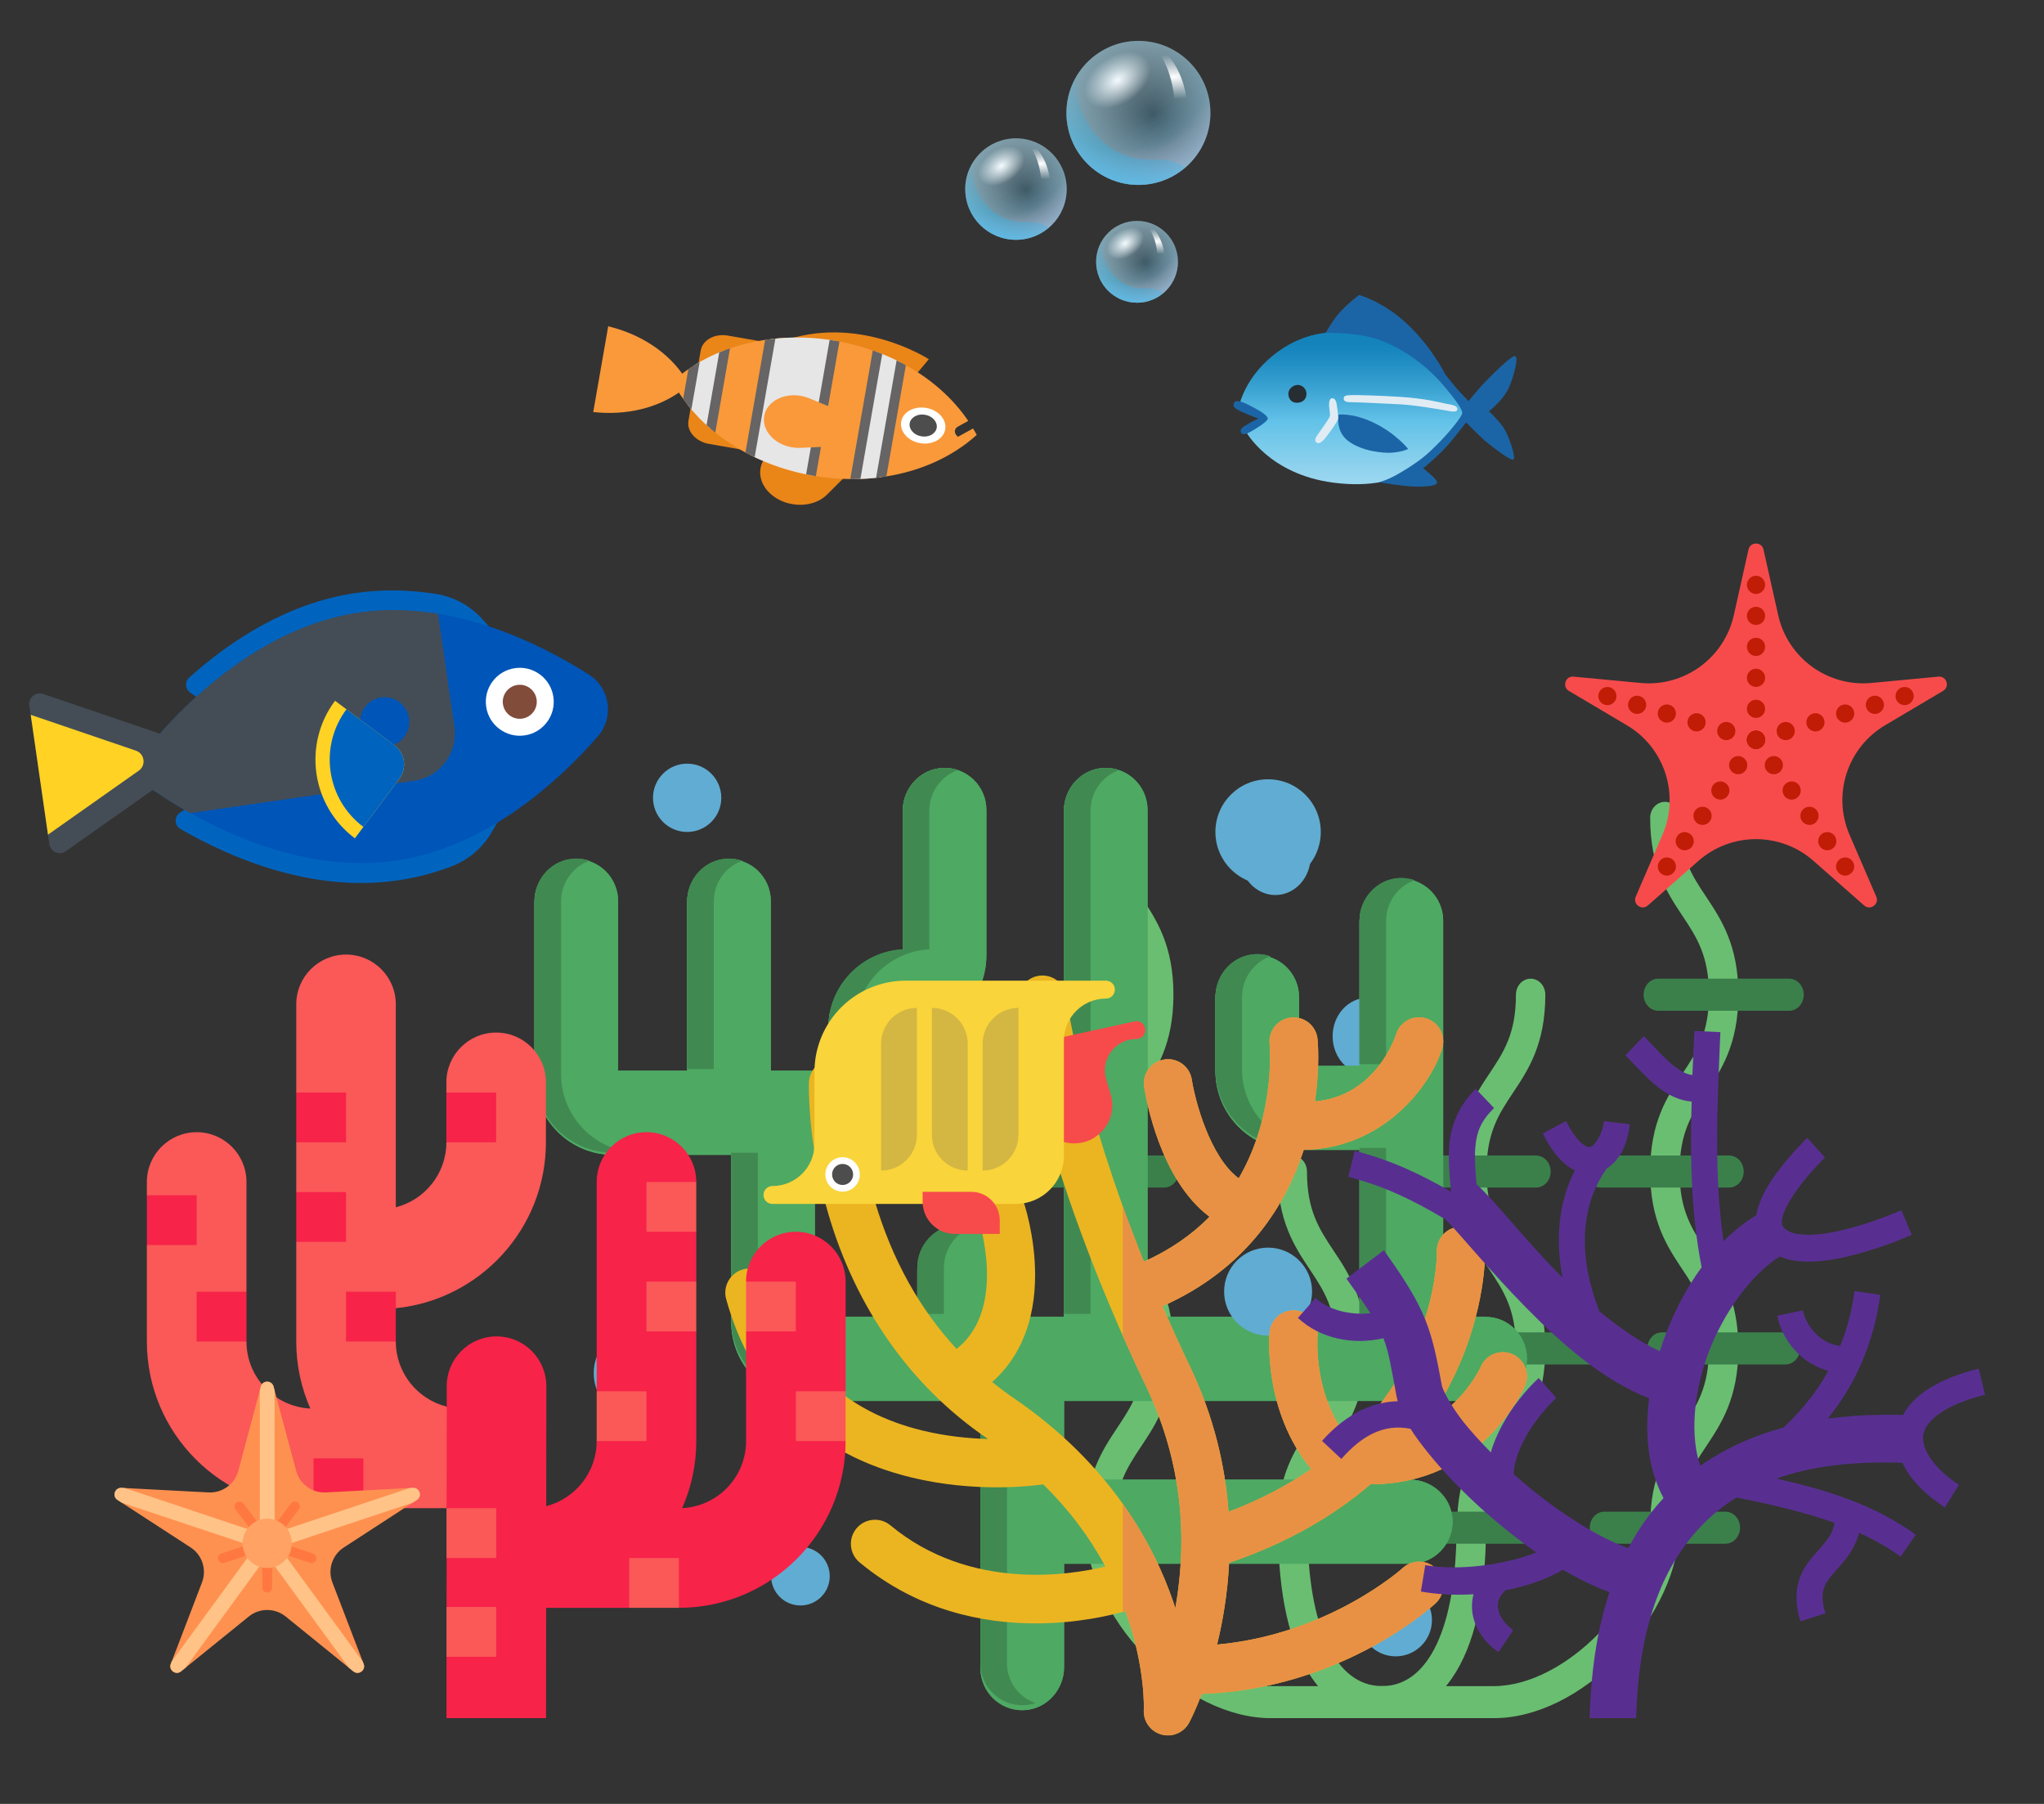 <svg width="34" height="30" viewBox="0 0 34 30" fill="none" xmlns="http://www.w3.org/2000/svg">
<rect x="0" y="0" width="34" height="30" fill="#333333" stroke="none"/>
<g clip-path="url(#clip0_91_4212)">
<path d="M22.755 17.875C22.43 17.875 22.167 17.588 22.167 17.233C22.167 16.879 22.43 16.592 22.755 16.592C23.08 16.592 23.343 16.879 23.343 17.233C23.343 17.588 23.08 17.875 22.755 17.875Z" fill="#61ACD2"/>
<path d="M21.214 14.885C20.889 14.885 20.625 14.598 20.625 14.243C20.625 13.889 20.889 13.601 21.214 13.601C21.539 13.601 21.802 13.889 21.802 14.243C21.802 14.598 21.539 14.885 21.214 14.885Z" fill="#61ACD2"/>
<path d="M21.495 25.633C21.631 25.633 21.74 25.514 21.74 25.366C21.74 24.718 21.945 24.41 22.182 24.052C22.434 23.675 22.718 23.247 22.718 22.425C22.718 21.603 22.433 21.175 22.182 20.798C21.945 20.441 21.74 20.133 21.74 19.484C21.74 19.337 21.631 19.217 21.495 19.217C21.36 19.217 21.251 19.337 21.251 19.484C21.251 20.306 21.535 20.734 21.787 21.111C22.024 21.468 22.229 21.777 22.229 22.425C22.229 23.074 22.024 23.382 21.787 23.739C21.535 24.117 21.251 24.544 21.251 25.366C21.251 25.514 21.36 25.633 21.495 25.633Z" fill="#6ABE71"/>
<path d="M24.482 25.633C24.617 25.633 24.727 25.514 24.727 25.366C24.727 24.718 24.932 24.41 25.169 24.052C25.421 23.675 25.705 23.247 25.705 22.425C25.705 21.603 25.42 21.175 25.169 20.798C24.932 20.441 24.727 20.133 24.727 19.484C24.727 18.835 24.932 18.527 25.169 18.17C25.421 17.793 25.705 17.365 25.705 16.543C25.705 16.395 25.596 16.276 25.46 16.276C25.326 16.276 25.216 16.395 25.216 16.543C25.216 17.192 25.011 17.5 24.773 17.857C24.522 18.234 24.238 18.662 24.238 19.484C24.238 20.306 24.522 20.734 24.773 21.111C25.011 21.468 25.216 21.777 25.216 22.425C25.216 23.074 25.011 23.382 24.773 23.739C24.522 24.117 24.238 24.545 24.238 25.366C24.238 25.514 24.347 25.633 24.482 25.633Z" fill="#6ABE71"/>
<path d="M27.694 25.633C27.829 25.633 27.938 25.514 27.938 25.366C27.938 24.718 28.143 24.41 28.381 24.053C28.632 23.675 28.916 23.247 28.916 22.425C28.916 21.603 28.632 21.175 28.381 20.798C28.143 20.441 27.938 20.133 27.938 19.484C27.938 18.835 28.143 18.527 28.381 18.17C28.632 17.793 28.916 17.365 28.916 16.543C28.916 15.721 28.632 15.293 28.381 14.915C28.143 14.559 27.938 14.25 27.938 13.601C27.938 13.454 27.829 13.335 27.694 13.335C27.559 13.335 27.449 13.454 27.449 13.601C27.449 14.423 27.734 14.851 27.985 15.229C28.222 15.586 28.427 15.894 28.427 16.543C28.427 17.192 28.222 17.5 27.985 17.857C27.734 18.234 27.449 18.662 27.449 19.484C27.449 20.306 27.734 20.734 27.985 21.111C28.222 21.468 28.427 21.777 28.427 22.425C28.427 23.074 28.222 23.382 27.985 23.739C27.734 24.117 27.449 24.544 27.449 25.366C27.449 25.514 27.559 25.633 27.694 25.633Z" fill="#6ABE71"/>
<path d="M21.141 28.574H24.849C25.549 28.574 26.313 28.197 26.945 27.539C27.567 26.891 27.938 26.079 27.938 25.366C27.938 25.219 27.829 25.1 27.694 25.1C27.559 25.1 27.449 25.219 27.449 25.366C27.449 26.591 26.04 28.041 24.849 28.041H21.141C21.006 28.041 20.896 28.16 20.896 28.308C20.896 28.455 21.006 28.574 21.141 28.574Z" fill="#6ABE71"/>
<path d="M18.296 25.633C18.431 25.633 18.541 25.514 18.541 25.366C18.541 24.718 18.746 24.41 18.983 24.053C19.235 23.675 19.519 23.247 19.519 22.425C19.519 21.603 19.235 21.175 18.983 20.798C18.746 20.441 18.541 20.133 18.541 19.484C18.541 18.835 18.746 18.527 18.983 18.17C19.235 17.793 19.519 17.365 19.519 16.543C19.519 15.721 19.235 15.293 18.983 14.915C18.746 14.559 18.541 14.25 18.541 13.601C18.541 13.454 18.431 13.335 18.296 13.335C18.161 13.335 18.052 13.454 18.052 13.601C18.052 14.423 18.337 14.851 18.588 15.229C18.825 15.586 19.03 15.894 19.03 16.543C19.03 17.192 18.825 17.5 18.588 17.857C18.337 18.234 18.052 18.662 18.052 19.484C18.052 20.306 18.337 20.734 18.588 21.111C18.825 21.468 19.03 21.777 19.03 22.425C19.03 23.074 18.825 23.382 18.588 23.739C18.337 24.117 18.052 24.544 18.052 25.366C18.052 25.514 18.161 25.633 18.296 25.633Z" fill="#6ABE71"/>
<path d="M21.141 28.574C21.276 28.574 21.386 28.455 21.386 28.308C21.386 28.16 21.276 28.041 21.141 28.041C19.95 28.041 18.541 26.591 18.541 25.366C18.541 25.219 18.431 25.1 18.296 25.1C18.161 25.1 18.052 25.219 18.052 25.366C18.052 26.079 18.423 26.891 19.045 27.539C19.677 28.197 20.441 28.574 21.141 28.574Z" fill="#6ABE71"/>
<path d="M22.989 28.574C23.124 28.574 23.233 28.455 23.233 28.308C23.233 28.16 23.124 28.041 22.989 28.041C22.213 28.041 21.749 27.054 21.749 25.4C21.749 25.253 21.64 25.134 21.505 25.134C21.37 25.134 21.26 25.253 21.26 25.4C21.26 26.523 21.451 27.368 21.826 27.911C22.226 28.488 22.726 28.574 22.989 28.574Z" fill="#6ABE71"/>
<path d="M22.989 28.574C23.252 28.574 23.752 28.488 24.151 27.911C24.527 27.368 24.718 26.523 24.718 25.4C24.718 25.253 24.608 25.134 24.473 25.134C24.338 25.134 24.228 25.253 24.228 25.4C24.228 27.054 23.765 28.041 22.989 28.041C22.854 28.041 22.744 28.16 22.744 28.308C22.744 28.455 22.854 28.574 22.989 28.574Z" fill="#6ABE71"/>
<path d="M26.689 25.673H28.699C28.834 25.673 28.944 25.554 28.944 25.406C28.944 25.259 28.834 25.14 28.699 25.14H26.689C26.554 25.14 26.444 25.259 26.444 25.406C26.444 25.554 26.554 25.673 26.689 25.673Z" fill="#3B804B"/>
<path d="M27.646 22.692H29.698C29.833 22.692 29.942 22.573 29.942 22.425C29.942 22.278 29.833 22.158 29.698 22.158H27.646C27.511 22.158 27.402 22.278 27.402 22.425C27.402 22.573 27.511 22.692 27.646 22.692Z" fill="#3B804B"/>
<path d="M26.627 19.75H28.761C28.896 19.75 29.005 19.631 29.005 19.484C29.005 19.336 28.896 19.217 28.761 19.217H26.627C26.492 19.217 26.382 19.336 26.382 19.484C26.382 19.631 26.492 19.75 26.627 19.75Z" fill="#3B804B"/>
<path d="M27.584 16.81H29.759C29.895 16.81 30.004 16.69 30.004 16.543C30.004 16.395 29.895 16.276 29.759 16.276H27.584C27.449 16.276 27.34 16.395 27.34 16.543C27.34 16.69 27.449 16.81 27.584 16.81Z" fill="#3B804B"/>
<path d="M20.49 25.673H22.5C22.636 25.673 22.745 25.554 22.745 25.406C22.745 25.259 22.636 25.14 22.5 25.14H20.49C20.355 25.14 20.246 25.259 20.246 25.406C20.246 25.554 20.355 25.673 20.49 25.673Z" fill="#3B804B"/>
<path d="M21.448 22.692H23.499C23.634 22.692 23.744 22.573 23.744 22.425C23.744 22.278 23.634 22.158 23.499 22.158H21.448C21.313 22.158 21.203 22.278 21.203 22.425C21.203 22.573 21.313 22.692 21.448 22.692Z" fill="#3B804B"/>
<path d="M23.477 25.673H25.488C25.623 25.673 25.732 25.554 25.732 25.406C25.732 25.259 25.623 25.14 25.488 25.14H23.477C23.342 25.14 23.233 25.259 23.233 25.406C23.233 25.554 23.342 25.673 23.477 25.673Z" fill="#3B804B"/>
<path d="M24.435 22.692H26.486C26.622 22.692 26.731 22.573 26.731 22.425C26.731 22.278 26.622 22.158 26.486 22.158H24.435C24.3 22.158 24.19 22.278 24.19 22.425C24.19 22.573 24.3 22.692 24.435 22.692Z" fill="#3B804B"/>
<path d="M23.416 19.75H25.549C25.684 19.75 25.794 19.631 25.794 19.484C25.794 19.336 25.684 19.217 25.549 19.217H23.416C23.28 19.217 23.171 19.336 23.171 19.484C23.171 19.631 23.281 19.75 23.416 19.75Z" fill="#3B804B"/>
<path d="M17.291 25.673H19.302C19.437 25.673 19.546 25.554 19.546 25.406C19.546 25.259 19.437 25.14 19.302 25.14H17.291C17.156 25.14 17.047 25.259 17.047 25.406C17.047 25.554 17.156 25.673 17.291 25.673Z" fill="#3B804B"/>
<path d="M18.249 22.692H20.3C20.435 22.692 20.545 22.573 20.545 22.425C20.545 22.278 20.435 22.158 20.3 22.158H18.249C18.114 22.158 18.005 22.278 18.005 22.425C18.005 22.573 18.114 22.692 18.249 22.692Z" fill="#3B804B"/>
<path d="M17.23 19.75H19.363C19.498 19.75 19.608 19.631 19.608 19.484C19.608 19.336 19.498 19.217 19.363 19.217H17.23C17.095 19.217 16.985 19.336 16.985 19.484C16.985 19.631 17.095 19.75 17.23 19.75Z" fill="#3B804B"/>
<path d="M17.353 25.673H19.363C19.498 25.673 19.608 25.554 19.608 25.406C19.608 25.259 19.498 25.14 19.363 25.14H17.353C17.218 25.14 17.109 25.259 17.109 25.406C17.109 25.554 17.218 25.673 17.353 25.673Z" fill="#3B804B"/>
<path d="M18.311 22.692H20.362C20.497 22.692 20.607 22.573 20.607 22.425C20.607 22.278 20.497 22.158 20.362 22.158H18.311C18.176 22.158 18.066 22.278 18.066 22.425C18.066 22.573 18.176 22.692 18.311 22.692Z" fill="#3B804B"/>
</g>
<path d="M25.399 22.606C25.399 22.989 25.091 23.299 24.71 23.299H18.135H17.7V24.607H23.45C23.827 24.607 24.148 24.902 24.162 25.281C24.176 25.679 23.859 26.006 23.466 26.006H17.7V27.726C17.7 28.105 17.406 28.428 17.029 28.441C16.633 28.456 16.308 28.137 16.308 27.742V23.299H13.472C12.749 23.299 12.163 22.71 12.163 21.983V19.206H10.199C9.476 19.206 8.89 18.616 8.89 17.89V15.004C8.89 14.624 9.183 14.301 9.56 14.288C9.956 14.274 10.282 14.592 10.282 14.987V17.806H11.43V15.004C11.43 14.624 11.723 14.301 12.101 14.288C12.497 14.274 12.822 14.592 12.822 14.987V17.806H13.777V17.119C13.777 16.417 14.327 15.842 15.016 15.805V13.488C15.016 13.109 15.309 12.786 15.687 12.772C16.083 12.758 16.408 13.076 16.408 13.471V15.886C16.408 16.588 15.859 17.164 15.169 17.201V17.89C15.169 18.616 14.583 19.206 13.86 19.206H13.555V21.9H15.258V21.127C15.258 20.748 15.551 20.425 15.928 20.412C16.324 20.397 16.649 20.716 16.649 21.111V21.9H17.617H17.697V13.488C17.697 13.109 17.99 12.786 18.367 12.772C18.763 12.758 19.089 13.076 19.089 13.471V21.9H22.614V19.124H21.526C20.803 19.124 20.217 18.535 20.217 17.808V16.601C20.217 16.221 20.511 15.898 20.888 15.885C21.284 15.871 21.609 16.189 21.609 16.584V17.725H22.614V15.329C22.614 14.949 22.907 14.626 23.284 14.613C23.68 14.599 24.006 14.917 24.006 15.312V21.9H24.71C25.091 21.9 25.399 22.21 25.399 22.592V22.606Z" fill="#4EA963"/>
<path d="M22.614 19.09H23.057V21.852H22.614V19.09Z" fill="#408A51"/>
<path d="M11.873 14.991V17.779H11.43V14.991C11.43 14.614 11.724 14.292 12.101 14.279C12.188 14.276 12.271 14.29 12.348 14.315C12.07 14.411 11.873 14.682 11.873 14.991Z" fill="#408A51"/>
<path d="M15.701 21.083V21.851H15.258V21.083C15.258 20.706 15.551 20.384 15.928 20.371C16.015 20.368 16.098 20.381 16.175 20.407C15.897 20.503 15.701 20.774 15.701 21.083Z" fill="#408A51"/>
<path d="M18.14 13.483V21.851H18.06H17.697V13.483C17.697 13.106 17.99 12.784 18.367 12.771C18.454 12.768 18.537 12.781 18.615 12.807C18.337 12.903 18.14 13.174 18.14 13.483Z" fill="#408A51"/>
<path d="M15.459 13.483V15.788C14.77 15.825 14.221 16.397 14.221 17.096V17.779H13.778V17.096C13.778 16.397 14.327 15.825 15.016 15.788V13.483C15.016 13.106 15.31 12.784 15.687 12.771C15.774 12.768 15.857 12.781 15.934 12.807C15.656 12.903 15.459 13.174 15.459 13.483Z" fill="#408A51"/>
<path d="M12.606 21.934C12.606 22.657 13.192 23.243 13.915 23.243H13.472C12.749 23.243 12.163 22.657 12.163 21.934V19.171H12.606V21.934Z" fill="#408A51"/>
<path d="M9.561 14.279C9.647 14.276 9.73 14.289 9.808 14.315C9.53 14.411 9.333 14.682 9.333 14.991V17.862C9.333 18.585 9.919 19.171 10.642 19.171H10.199C9.476 19.171 8.89 18.585 8.89 17.862V14.991C8.89 14.614 9.183 14.292 9.561 14.279Z" fill="#408A51"/>
<path d="M20.66 16.58V17.781C20.66 18.504 21.247 19.09 21.97 19.09H21.527C20.804 19.09 20.218 18.504 20.218 17.781V16.58C20.218 16.202 20.511 15.881 20.888 15.868C20.975 15.864 21.058 15.878 21.135 15.904C20.857 16 20.66 16.271 20.66 16.58Z" fill="#408A51"/>
<path d="M23.057 15.314V17.698H22.614V15.314C22.614 14.937 22.907 14.615 23.285 14.602C23.371 14.599 23.454 14.613 23.532 14.639C23.254 14.734 23.057 15.005 23.057 15.314Z" fill="#408A51"/>
<path d="M16.751 27.663C16.751 27.97 16.95 28.23 17.225 28.323C17.163 28.344 17.098 28.357 17.029 28.359C16.633 28.373 16.308 28.056 16.308 27.663V23.243H16.751V27.663Z" fill="#408A51"/>
<path d="M25.399 22.606C25.399 22.989 25.091 23.299 24.71 23.299H18.135H17.7V24.607H23.45C23.827 24.607 24.148 24.902 24.162 25.281C24.176 25.679 23.859 26.006 23.466 26.006H17.7V27.726C17.7 28.105 17.406 28.428 17.029 28.441C16.633 28.456 16.308 28.137 16.308 27.742V23.299H13.472C12.749 23.299 12.163 22.71 12.163 21.983V19.206H10.199C9.476 19.206 8.89 18.616 8.89 17.89V15.004C8.89 14.624 9.183 14.301 9.56 14.288C9.956 14.274 10.282 14.592 10.282 14.987V17.806H11.43V15.004C11.43 14.624 11.723 14.301 12.101 14.288C12.497 14.274 12.822 14.592 12.822 14.987V17.806H13.777V17.119C13.777 16.417 14.327 15.842 15.016 15.805V13.488C15.016 13.109 15.309 12.786 15.687 12.772C16.083 12.758 16.408 13.076 16.408 13.471V15.886C16.408 16.588 15.859 17.164 15.169 17.201V17.89C15.169 18.616 14.583 19.206 13.86 19.206H13.555V21.9H15.258V21.127C15.258 20.748 15.551 20.425 15.928 20.412C16.324 20.397 16.649 20.716 16.649 21.111V21.9H17.617H17.697V13.488C17.697 13.109 17.99 12.786 18.367 12.772C18.763 12.758 19.089 13.076 19.089 13.471V21.9H22.614V19.124H21.526C20.803 19.124 20.217 18.535 20.217 17.808V16.601C20.217 16.221 20.511 15.898 20.888 15.885C21.284 15.871 21.609 16.189 21.609 16.584V17.725H22.614V15.329C22.614 14.949 22.907 14.626 23.284 14.613C23.68 14.599 24.006 14.917 24.006 15.312V21.9H24.71C25.091 21.9 25.399 22.21 25.399 22.592V22.606Z" fill="#4EA963"/>
<path d="M22.614 19.09H23.057V21.852H22.614V19.09Z" fill="#408A51"/>
<path d="M11.873 14.991V17.779H11.43V14.991C11.43 14.614 11.724 14.292 12.101 14.279C12.188 14.276 12.271 14.29 12.348 14.315C12.07 14.411 11.873 14.682 11.873 14.991Z" fill="#408A51"/>
<path d="M15.701 21.083V21.851H15.258V21.083C15.258 20.706 15.551 20.384 15.928 20.371C16.015 20.368 16.098 20.381 16.175 20.407C15.897 20.503 15.701 20.774 15.701 21.083Z" fill="#408A51"/>
<path d="M18.14 13.483V21.851H18.06H17.697V13.483C17.697 13.106 17.99 12.784 18.367 12.771C18.454 12.768 18.537 12.781 18.615 12.807C18.337 12.903 18.14 13.174 18.14 13.483Z" fill="#408A51"/>
<path d="M15.459 13.483V15.788C14.77 15.825 14.221 16.397 14.221 17.096V17.779H13.778V17.096C13.778 16.397 14.327 15.825 15.016 15.788V13.483C15.016 13.106 15.31 12.784 15.687 12.771C15.774 12.768 15.857 12.781 15.934 12.807C15.656 12.903 15.459 13.174 15.459 13.483Z" fill="#408A51"/>
<path d="M12.606 21.934C12.606 22.657 13.192 23.243 13.915 23.243H13.472C12.749 23.243 12.163 22.657 12.163 21.934V19.171H12.606V21.934Z" fill="#408A51"/>
<path d="M9.561 14.279C9.647 14.276 9.73 14.289 9.808 14.315C9.53 14.411 9.333 14.682 9.333 14.991V17.862C9.333 18.585 9.919 19.171 10.642 19.171H10.199C9.476 19.171 8.89 18.585 8.89 17.862V14.991C8.89 14.614 9.183 14.292 9.561 14.279Z" fill="#408A51"/>
<path d="M20.66 16.58V17.781C20.66 18.504 21.247 19.09 21.97 19.09H21.527C20.804 19.09 20.218 18.504 20.218 17.781V16.58C20.218 16.202 20.511 15.881 20.888 15.868C20.975 15.864 21.058 15.878 21.135 15.904C20.857 16 20.66 16.271 20.66 16.58Z" fill="#408A51"/>
<path d="M23.057 15.314V17.698H22.614V15.314C22.614 14.937 22.907 14.615 23.285 14.602C23.371 14.599 23.454 14.613 23.532 14.639C23.254 14.734 23.057 15.005 23.057 15.314Z" fill="#408A51"/>
<path d="M16.751 27.663C16.751 27.97 16.95 28.23 17.225 28.323C17.163 28.344 17.098 28.357 17.029 28.359C16.633 28.373 16.308 28.056 16.308 27.663V23.243H16.751V27.663Z" fill="#408A51"/>
<path d="M21.093 14.712C20.609 14.712 20.217 14.32 20.217 13.836C20.217 13.352 20.609 12.96 21.093 12.96C21.577 12.96 21.97 13.352 21.97 13.836C21.97 14.32 21.577 14.712 21.093 14.712Z" fill="#61ACD2"/>
<path d="M13.315 26.7C13.046 26.7 12.827 26.482 12.827 26.213C12.827 25.944 13.046 25.726 13.315 25.726C13.584 25.726 13.802 25.944 13.802 26.213C13.802 26.482 13.584 26.7 13.315 26.7Z" fill="#61ACD2"/>
<path d="M15.934 19.532C15.735 19.532 15.573 19.37 15.573 19.171C15.573 18.972 15.735 18.811 15.934 18.811C16.133 18.811 16.294 18.972 16.294 19.171C16.294 19.37 16.133 19.532 15.934 19.532Z" fill="#61ACD2"/>
<path d="M11.43 13.836C11.117 13.836 10.862 13.582 10.862 13.268C10.862 12.954 11.117 12.7 11.43 12.7C11.744 12.7 11.998 12.954 11.998 13.268C11.998 13.582 11.744 13.836 11.43 13.836Z" fill="#61ACD2"/>
<path d="M23.216 27.546C22.884 27.546 22.614 27.276 22.614 26.943C22.614 26.611 22.884 26.341 23.216 26.341C23.549 26.341 23.819 26.611 23.819 26.943C23.819 27.276 23.549 27.546 23.216 27.546Z" fill="#61ACD2"/>
<path d="M10.642 23.603C10.219 23.603 9.876 23.26 9.876 22.837C9.876 22.415 10.219 22.072 10.642 22.072C11.065 22.072 11.408 22.415 11.408 22.837C11.408 23.26 11.065 23.603 10.642 23.603Z" fill="#61ACD2"/>
<path d="M21.093 22.212C20.689 22.212 20.362 21.884 20.362 21.48C20.362 21.076 20.689 20.749 21.093 20.749C21.497 20.749 21.825 21.076 21.825 21.48C21.825 21.884 21.497 22.212 21.093 22.212Z" fill="#61ACD2"/>
<g clip-path="url(#clip1_91_4212)">
<path d="M25.159 22.521C24.956 22.433 24.72 22.525 24.632 22.728C24.616 22.762 24.352 23.336 23.73 23.661C23.916 23.399 24.062 23.144 24.177 22.907C24.724 21.782 24.704 20.83 24.703 20.79C24.697 20.569 24.512 20.393 24.291 20.401C24.07 20.407 23.895 20.591 23.901 20.812C23.902 20.836 23.925 22.526 22.435 23.928C21.842 23.222 21.915 22.243 21.916 22.229C21.936 22.009 21.774 21.815 21.554 21.794C21.333 21.774 21.138 21.937 21.118 22.157C21.113 22.212 21.009 23.466 21.811 24.431C21.427 24.695 20.973 24.938 20.436 25.142C20.382 24.391 20.197 23.567 19.79 22.717C19.626 22.375 19.476 22.043 19.336 21.723C20.776 21.086 21.407 19.983 21.682 19.137C21.683 19.133 21.685 19.128 21.686 19.123C23.026 19.101 23.807 18.037 23.989 17.437C24.054 17.225 23.935 17 23.723 16.936C23.511 16.871 23.287 16.989 23.223 17.201C23.208 17.247 22.884 18.231 21.873 18.316C21.96 17.726 21.918 17.303 21.916 17.279C21.893 17.059 21.697 16.9 21.477 16.922C21.257 16.944 21.097 17.14 21.118 17.36C21.119 17.367 21.186 18.091 20.911 18.916C20.829 19.16 20.726 19.386 20.605 19.596C20.128 19.244 19.879 18.306 19.824 17.955C19.791 17.736 19.587 17.586 19.367 17.62C19.149 17.654 18.998 17.858 19.032 18.077C19.06 18.257 19.293 19.619 20.119 20.235C19.819 20.542 19.454 20.791 19.027 20.982C17.961 18.325 17.74 16.596 17.738 16.576C17.711 16.356 17.512 16.2 17.292 16.226C17.072 16.252 16.915 16.452 16.941 16.672C16.954 16.778 17.275 19.317 19.067 23.063C19.606 24.191 19.773 25.407 19.562 26.676C19.558 26.699 19.554 26.721 19.55 26.744C19.54 26.713 19.53 26.681 19.519 26.649C19.2 25.709 18.481 24.357 16.868 23.255C16.742 23.169 16.621 23.078 16.504 22.984C16.973 22.57 17.218 21.962 17.218 21.202C17.218 20.544 17.03 19.996 17.022 19.973C16.949 19.764 16.72 19.654 16.511 19.727C16.302 19.799 16.192 20.028 16.265 20.237C16.27 20.253 16.778 21.75 15.912 22.433C15.292 21.764 14.836 20.94 14.55 19.97C14.234 18.896 14.257 18.038 14.257 18.03C14.265 17.809 14.092 17.623 13.87 17.616C13.649 17.607 13.464 17.781 13.456 18.002C13.455 18.042 13.427 18.976 13.773 20.169C14.235 21.756 15.148 23.052 16.416 23.918C16.422 23.922 16.428 23.927 16.435 23.931C16.121 23.923 15.745 23.887 15.353 23.793C14.046 23.477 13.204 22.669 12.852 21.391C12.793 21.178 12.573 21.052 12.359 21.111C12.146 21.17 12.02 21.391 12.079 21.604C12.508 23.162 13.575 24.189 15.165 24.572C15.69 24.699 16.189 24.735 16.582 24.735C16.962 24.735 17.243 24.701 17.354 24.686C17.774 25.099 18.119 25.555 18.387 26.052C17.803 26.195 16.136 26.467 14.811 25.367C14.64 25.225 14.388 25.249 14.246 25.419C14.105 25.589 14.128 25.842 14.298 25.983C15.267 26.788 16.355 26.998 17.226 26.998C17.914 26.998 18.467 26.867 18.719 26.795C18.729 26.821 18.739 26.846 18.748 26.872C19.056 27.761 19.027 28.432 19.026 28.438C19.016 28.626 19.138 28.796 19.319 28.846C19.355 28.856 19.391 28.861 19.427 28.861C19.572 28.861 19.71 28.782 19.781 28.648C19.795 28.621 19.883 28.452 19.99 28.171C22.31 28.089 23.81 26.728 23.878 26.666C24.04 26.516 24.05 26.263 23.901 26.1C23.751 25.938 23.497 25.927 23.334 26.076C23.321 26.089 22.105 27.181 20.245 27.35C20.34 26.963 20.419 26.503 20.445 25.991C21.453 25.647 22.218 25.182 22.797 24.684C22.8 24.684 22.804 24.684 22.808 24.684C24.634 24.684 25.337 23.117 25.366 23.05C25.454 22.847 25.362 22.61 25.159 22.521Z" fill="#EBB521"/>
<path d="M25.159 22.521C24.956 22.433 24.72 22.525 24.632 22.728C24.617 22.762 24.352 23.336 23.73 23.661C23.916 23.399 24.062 23.144 24.177 22.907C24.724 21.782 24.704 20.83 24.703 20.79C24.697 20.569 24.512 20.393 24.291 20.401C24.07 20.407 23.895 20.591 23.901 20.812C23.902 20.836 23.925 22.526 22.435 23.928C21.843 23.222 21.915 22.243 21.916 22.229C21.936 22.009 21.774 21.815 21.554 21.794C21.333 21.774 21.138 21.937 21.118 22.157C21.113 22.212 21.01 23.466 21.811 24.431C21.427 24.695 20.973 24.938 20.436 25.142C20.382 24.391 20.197 23.567 19.79 22.717C19.626 22.375 19.476 22.043 19.336 21.723C20.776 21.086 21.407 19.983 21.682 19.137C21.684 19.133 21.685 19.128 21.686 19.123C23.026 19.101 23.807 18.037 23.989 17.437C24.054 17.225 23.935 17 23.723 16.936C23.511 16.871 23.288 16.989 23.223 17.201C23.209 17.247 22.885 18.231 21.873 18.316C21.96 17.726 21.918 17.303 21.916 17.279C21.893 17.059 21.697 16.9 21.477 16.922C21.257 16.944 21.097 17.14 21.118 17.36C21.119 17.367 21.186 18.091 20.911 18.916C20.829 19.16 20.727 19.386 20.605 19.596C20.128 19.244 19.879 18.306 19.825 17.955C19.791 17.736 19.587 17.586 19.368 17.62C19.149 17.654 18.998 17.858 19.032 18.077C19.06 18.257 19.293 19.619 20.119 20.235C19.819 20.542 19.454 20.791 19.027 20.982C18.898 20.66 18.781 20.352 18.676 20.059V22.214C18.798 22.489 18.928 22.773 19.067 23.063C19.606 24.191 19.773 25.407 19.562 26.676C19.558 26.699 19.554 26.721 19.55 26.744C19.54 26.713 19.53 26.681 19.519 26.649C19.359 26.178 19.099 25.603 18.676 25.008V26.807C18.691 26.803 18.706 26.799 18.719 26.795C18.729 26.821 18.739 26.846 18.748 26.872C19.056 27.761 19.027 28.432 19.026 28.438C19.016 28.626 19.138 28.796 19.319 28.846C19.355 28.856 19.391 28.861 19.427 28.861C19.572 28.861 19.71 28.782 19.781 28.648C19.795 28.621 19.883 28.453 19.99 28.171C22.31 28.089 23.81 26.728 23.878 26.666C24.04 26.516 24.05 26.263 23.901 26.1C23.751 25.938 23.498 25.927 23.334 26.076C23.321 26.089 22.105 27.181 20.245 27.35C20.34 26.963 20.419 26.503 20.445 25.991C21.453 25.647 22.218 25.182 22.797 24.684C22.8 24.684 22.804 24.684 22.808 24.684C24.634 24.684 25.337 23.117 25.366 23.05C25.454 22.847 25.362 22.61 25.159 22.521Z" fill="#E89145"/>
</g>
<g clip-path="url(#clip2_91_4212)">
<path d="M8.253 17.172C7.796 17.172 7.425 17.543 7.425 18V18.169L7.841 18.589L7.425 18.997C7.425 19.517 7.067 19.955 6.584 20.078V16.703C6.584 16.245 6.214 15.875 5.756 15.875C5.299 15.875 4.928 16.245 4.928 16.703V18.169L5.337 18.589L4.928 18.997V19.825L5.374 20.246L4.928 20.653V22.31C4.928 22.706 5.012 23.083 5.162 23.425C4.572 23.396 4.1 22.907 4.1 22.31L3.699 21.921L4.1 21.482V19.657C4.1 19.2 3.729 18.829 3.271 18.829C2.814 18.829 2.443 19.2 2.443 19.657V19.878L2.871 20.301L2.443 20.706V22.31C2.443 23.839 3.687 25.082 5.216 25.082L5.632 24.7L6.044 25.082H7.427L7.427 25.069C7.428 25.069 7.428 25.069 7.429 25.069L8.301 24.221L7.431 23.393C6.945 23.272 6.584 22.832 6.584 22.31L6.166 21.939L6.584 21.756C7.984 21.617 9.081 20.433 9.081 18.997V18C9.081 17.543 8.71 17.172 8.253 17.172Z" fill="#FB5858"/>
<path d="M13.238 20.485C12.781 20.485 12.41 20.856 12.41 21.313L12.865 21.755L12.41 22.142V23.966C12.41 24.564 11.938 25.053 11.347 25.081C11.498 24.74 11.582 24.363 11.582 23.966V22.142L11.209 21.755L11.582 21.313V20.485L11.19 20.117L11.582 19.657C11.582 19.2 11.211 18.829 10.753 18.829C10.296 18.829 9.925 19.2 9.925 19.657V23.138L10.344 23.559L9.925 23.966C9.925 24.486 9.568 24.924 9.086 25.048L9.088 23.053C9.088 22.596 8.717 22.225 8.259 22.225C7.802 22.225 7.431 22.596 7.431 23.053L7.431 23.393L7.431 23.426C7.431 23.426 7.431 23.586 7.431 23.586L7.429 25.069V25.082H7.427L7.933 25.51L7.427 25.911H7.429L7.428 26.725H7.427L7.859 27.166L7.427 27.553H7.427L7.427 28.574H9.083L9.085 26.739H10.465L10.859 26.338L11.293 26.739C12.822 26.739 14.066 25.495 14.066 23.966L13.675 23.559L14.066 23.138V21.314C14.066 20.856 13.695 20.485 13.238 20.485Z" fill="#F72349"/>
<path d="M8.255 26.725H7.427V27.553H8.255V26.725Z" fill="#FB5858"/>
<path d="M11.293 25.911H10.465V26.739H11.293V25.911Z" fill="#FB5858"/>
<path d="M11.582 19.657H10.753V20.485H11.582V19.657Z" fill="#FB5858"/>
<path d="M11.582 21.314H10.753V22.142H11.582V21.314Z" fill="#FB5858"/>
<path d="M13.238 21.314H12.41V22.142H13.238V21.314Z" fill="#FB5858"/>
<path d="M14.066 23.138H13.238V23.966H14.066V23.138Z" fill="#FB5858"/>
<path d="M10.753 23.138H9.925V23.966H10.753V23.138Z" fill="#FB5858"/>
<path d="M8.255 25.082H7.427V25.911H8.255V25.082Z" fill="#FB5858"/>
<path d="M6.044 24.254H5.216V25.082H6.044V24.254Z" fill="#F72349"/>
<path d="M4.1 21.482H3.271V22.31H4.1V21.482Z" fill="#F72349"/>
<path d="M8.253 18.169H7.425V18.997H8.253V18.169Z" fill="#F72349"/>
<path d="M5.756 18.169H4.928V18.997H5.756V18.169Z" fill="#F72349"/>
<path d="M5.756 19.825H4.928V20.653H5.756V19.825Z" fill="#F72349"/>
<path d="M6.584 21.482H5.756V22.31H6.584V21.482Z" fill="#F72349"/>
<path d="M3.271 19.878H2.443V20.706H3.271V19.878Z" fill="#F72349"/>
<g clip-path="url(#clip3_91_4212)">
<path d="M6.87 24.744L5.421 24.82C5.192 24.832 4.986 24.682 4.926 24.46L4.55 23.059C4.521 22.951 4.368 22.951 4.339 23.059L3.964 24.46C3.904 24.682 3.698 24.832 3.469 24.82L2.02 24.744C1.909 24.739 1.861 24.884 1.955 24.945L3.171 25.735C3.364 25.86 3.442 26.103 3.36 26.317L2.841 27.672C2.801 27.776 2.925 27.866 3.011 27.796L4.139 26.883C4.317 26.739 4.572 26.739 4.751 26.883L5.878 27.796C5.965 27.866 6.089 27.776 6.049 27.672L5.529 26.317C5.447 26.103 5.526 25.86 5.719 25.735L6.935 24.945C7.028 24.884 6.981 24.739 6.87 24.744Z" fill="#FF9150"/>
<path d="M5.208 25.837L4.578 25.625L4.971 25.102C4.998 25.065 4.991 25.014 4.955 24.987C4.919 24.96 4.867 24.967 4.84 25.003L4.445 25.53L4.05 25.003C4.022 24.967 3.971 24.96 3.935 24.987C3.899 25.014 3.891 25.065 3.918 25.102L4.311 25.625L3.681 25.837C3.638 25.851 3.615 25.898 3.63 25.941C3.641 25.975 3.673 25.997 3.707 25.997C3.716 25.997 3.725 25.995 3.734 25.992L4.363 25.781V26.404C4.363 26.45 4.4 26.486 4.445 26.486C4.49 26.486 4.527 26.45 4.527 26.404V25.781L5.156 25.992C5.165 25.995 5.174 25.997 5.182 25.997C5.216 25.997 5.248 25.975 5.26 25.941C5.274 25.898 5.251 25.851 5.208 25.837Z" fill="#FF7841"/>
<path d="M6.87 24.744L6.815 24.747L4.693 25.455C4.659 25.415 4.617 25.383 4.568 25.363V23.125L4.55 23.059C4.521 22.951 4.368 22.951 4.339 23.059L4.322 23.125V25.363C4.273 25.383 4.231 25.415 4.197 25.455L2.075 24.747L2.02 24.744C1.909 24.739 1.861 24.884 1.955 24.945L2.023 24.989L4.119 25.688C4.123 25.743 4.139 25.795 4.167 25.839C4.167 25.84 4.166 25.84 4.166 25.84L2.855 27.634L2.841 27.672C2.801 27.776 2.925 27.866 3.011 27.796L3.085 27.736L4.364 25.985C4.365 25.985 4.365 25.984 4.365 25.984C4.391 25.99 4.417 25.995 4.445 25.995C4.472 25.995 4.499 25.99 4.524 25.984C4.525 25.984 4.525 25.985 4.525 25.985L5.804 27.736L5.878 27.796C5.965 27.866 6.089 27.776 6.049 27.672L6.034 27.634L4.724 25.84C4.723 25.84 4.723 25.84 4.723 25.839C4.75 25.795 4.767 25.743 4.77 25.688L6.867 24.989L6.935 24.945C7.028 24.884 6.981 24.739 6.87 24.744Z" fill="#FFC387"/>
<path d="M4.445 26.077C4.671 26.077 4.854 25.893 4.854 25.667C4.854 25.441 4.671 25.257 4.445 25.257C4.219 25.257 4.035 25.441 4.035 25.667C4.035 25.893 4.219 26.077 4.445 26.077Z" fill="#FFA263"/>
</g>
</g>
<g clip-path="url(#clip4_91_4212)">
<path d="M29.334 9.139L29.579 10.233C29.739 10.944 30.402 11.426 31.128 11.358L32.244 11.253C32.38 11.24 32.439 11.421 32.321 11.49L31.356 12.062C30.729 12.433 30.476 13.213 30.765 13.882L31.21 14.912C31.264 15.037 31.11 15.148 31.008 15.058L30.166 14.317C29.619 13.835 28.799 13.835 28.252 14.317L27.411 15.058C27.308 15.148 27.155 15.037 27.209 14.912L27.654 13.882C27.943 13.213 27.69 12.433 27.062 12.062L26.097 11.49C25.98 11.421 26.039 11.24 26.174 11.253L27.291 11.358C28.017 11.426 28.68 10.944 28.84 10.233L29.085 9.139C29.115 9.006 29.304 9.006 29.334 9.139Z" fill="#F74B4B"/>
<path d="M29.209 12.455C29.147 12.455 29.09 12.415 29.068 12.357C29.046 12.297 29.064 12.228 29.113 12.187C29.16 12.148 29.227 12.142 29.281 12.17C29.337 12.2 29.369 12.265 29.359 12.328C29.346 12.4 29.283 12.455 29.209 12.455Z" fill="#C11C06"/>
<path d="M29.058 11.788C29.058 11.704 29.126 11.637 29.209 11.637C29.293 11.637 29.361 11.704 29.361 11.788C29.361 11.872 29.293 11.939 29.209 11.939C29.126 11.939 29.058 11.872 29.058 11.788ZM29.058 11.273C29.058 11.189 29.126 11.121 29.209 11.121C29.293 11.121 29.361 11.189 29.361 11.273C29.361 11.356 29.293 11.424 29.209 11.424C29.126 11.424 29.058 11.356 29.058 11.273ZM29.058 10.757C29.058 10.674 29.126 10.606 29.209 10.606C29.293 10.606 29.361 10.674 29.361 10.757C29.361 10.841 29.293 10.909 29.209 10.909C29.126 10.909 29.058 10.841 29.058 10.757ZM29.058 10.242C29.058 10.158 29.126 10.091 29.209 10.091C29.293 10.091 29.361 10.158 29.361 10.242C29.361 10.325 29.293 10.393 29.209 10.393C29.126 10.393 29.058 10.325 29.058 10.242Z" fill="#C11C06"/>
<path d="M29.21 9.878C29.148 9.878 29.09 9.838 29.068 9.78C29.046 9.72 29.064 9.651 29.113 9.61C29.16 9.571 29.227 9.565 29.281 9.593C29.338 9.624 29.37 9.689 29.359 9.753C29.346 9.824 29.282 9.878 29.21 9.878Z" fill="#C11C06"/>
<path d="M29.209 12.455C29.147 12.455 29.09 12.415 29.068 12.357C29.046 12.297 29.064 12.228 29.113 12.187C29.16 12.148 29.227 12.141 29.281 12.17C29.337 12.2 29.369 12.265 29.359 12.328C29.346 12.4 29.283 12.455 29.209 12.455Z" fill="#C11C06"/>
<path d="M28.672 12.303C28.592 12.279 28.546 12.195 28.57 12.115C28.593 12.035 28.677 11.989 28.758 12.013C28.838 12.036 28.884 12.12 28.86 12.201C28.841 12.266 28.78 12.309 28.715 12.309C28.701 12.309 28.687 12.307 28.672 12.303C28.687 12.307 28.592 12.279 28.672 12.303ZM28.178 12.158C28.098 12.134 28.052 12.05 28.075 11.97C28.099 11.89 28.183 11.844 28.263 11.867C28.343 11.891 28.389 11.975 28.366 12.055C28.346 12.121 28.286 12.164 28.221 12.164C28.207 12.164 28.192 12.162 28.178 12.158C28.192 12.162 28.098 12.134 28.178 12.158ZM27.683 12.012C27.603 11.988 27.557 11.904 27.581 11.824C27.605 11.744 27.689 11.698 27.769 11.722C27.849 11.745 27.895 11.829 27.871 11.909C27.852 11.976 27.792 12.018 27.726 12.018C27.712 12.018 27.698 12.016 27.683 12.012C27.698 12.016 27.603 11.988 27.683 12.012ZM27.189 11.867C27.109 11.843 27.063 11.759 27.087 11.679C27.11 11.598 27.194 11.553 27.274 11.576C27.355 11.6 27.401 11.684 27.377 11.764C27.358 11.83 27.297 11.873 27.232 11.873C27.218 11.873 27.203 11.871 27.189 11.867C27.203 11.871 27.109 11.843 27.189 11.867Z" fill="#C11C06"/>
<path d="M26.738 11.727C26.674 11.727 26.616 11.686 26.595 11.627C26.574 11.568 26.592 11.501 26.64 11.461C26.689 11.419 26.762 11.413 26.817 11.447C26.87 11.48 26.898 11.545 26.886 11.605C26.872 11.675 26.809 11.727 26.738 11.727Z" fill="#C11C06"/>
<path d="M29.209 12.455C29.147 12.455 29.09 12.415 29.068 12.357C29.046 12.297 29.064 12.228 29.113 12.187C29.16 12.148 29.227 12.141 29.281 12.17C29.337 12.2 29.369 12.265 29.359 12.328C29.346 12.4 29.283 12.455 29.209 12.455Z" fill="#C11C06"/>
<path d="M27.936 14.113C27.868 14.065 27.852 13.971 27.9 13.902C27.948 13.834 28.042 13.818 28.11 13.866C28.179 13.914 28.195 14.008 28.147 14.076C28.118 14.118 28.071 14.141 28.023 14.141C27.993 14.141 27.963 14.132 27.936 14.113C27.963 14.132 27.868 14.065 27.936 14.113ZM28.233 13.692C28.165 13.643 28.148 13.549 28.196 13.481C28.244 13.412 28.339 13.396 28.407 13.444C28.475 13.492 28.492 13.587 28.444 13.655C28.414 13.697 28.367 13.719 28.32 13.719C28.29 13.719 28.259 13.71 28.233 13.692C28.259 13.71 28.165 13.643 28.233 13.692ZM28.529 13.27C28.461 13.222 28.445 13.128 28.493 13.059C28.541 12.991 28.635 12.975 28.703 13.023C28.772 13.071 28.788 13.165 28.74 13.233C28.711 13.275 28.664 13.298 28.616 13.298C28.586 13.298 28.556 13.289 28.529 13.27C28.556 13.289 28.461 13.222 28.529 13.27ZM28.826 12.848C28.758 12.8 28.741 12.706 28.789 12.638C28.837 12.569 28.931 12.553 29 12.601C29.068 12.649 29.085 12.744 29.037 12.812C29.007 12.854 28.96 12.876 28.913 12.876C28.883 12.876 28.852 12.867 28.826 12.848C28.852 12.867 28.758 12.8 28.826 12.848Z" fill="#C11C06"/>
<path d="M27.727 14.562C27.663 14.562 27.604 14.52 27.584 14.46C27.563 14.399 27.584 14.33 27.635 14.291C27.683 14.253 27.752 14.25 27.805 14.281C27.859 14.313 27.888 14.379 27.875 14.441C27.861 14.51 27.798 14.562 27.727 14.562Z" fill="#C11C06"/>
<path d="M29.209 12.455C29.147 12.455 29.09 12.415 29.068 12.357C29.046 12.297 29.064 12.228 29.113 12.187C29.16 12.148 29.227 12.141 29.281 12.17C29.337 12.2 29.369 12.265 29.359 12.328C29.346 12.4 29.283 12.455 29.209 12.455Z" fill="#C11C06"/>
<path d="M29.559 12.201C29.535 12.12 29.581 12.036 29.661 12.013C29.741 11.989 29.825 12.035 29.849 12.115C29.872 12.195 29.827 12.279 29.747 12.303C29.732 12.307 29.718 12.309 29.704 12.309C29.638 12.309 29.578 12.266 29.559 12.201C29.578 12.266 29.535 12.12 29.559 12.201ZM30.053 12.055C30.029 11.975 30.075 11.891 30.155 11.867C30.236 11.844 30.32 11.89 30.343 11.97C30.367 12.05 30.321 12.134 30.241 12.158C30.227 12.162 30.212 12.164 30.198 12.164C30.133 12.164 30.072 12.121 30.053 12.055C30.072 12.121 30.029 11.975 30.053 12.055ZM30.547 11.909C30.524 11.829 30.57 11.745 30.65 11.722C30.73 11.698 30.814 11.744 30.838 11.824C30.861 11.904 30.815 11.988 30.735 12.012C30.721 12.016 30.707 12.018 30.692 12.018C30.627 12.018 30.567 11.976 30.547 11.909C30.567 11.976 30.524 11.829 30.547 11.909ZM31.042 11.764C31.018 11.684 31.064 11.6 31.144 11.576C31.224 11.553 31.308 11.598 31.332 11.679C31.356 11.759 31.31 11.843 31.23 11.867C31.215 11.871 31.201 11.873 31.187 11.873C31.121 11.873 31.061 11.83 31.042 11.764C31.061 11.83 31.018 11.684 31.042 11.764Z" fill="#C11C06"/>
<path d="M31.681 11.727C31.618 11.727 31.56 11.686 31.539 11.627C31.518 11.568 31.536 11.501 31.584 11.461C31.633 11.419 31.706 11.413 31.761 11.447C31.814 11.48 31.842 11.544 31.83 11.605C31.816 11.675 31.753 11.727 31.681 11.727Z" fill="#C11C06"/>
<path d="M29.209 12.455C29.147 12.455 29.09 12.415 29.068 12.357C29.046 12.297 29.064 12.228 29.113 12.187C29.16 12.148 29.227 12.141 29.281 12.17C29.337 12.2 29.369 12.265 29.359 12.328C29.346 12.4 29.283 12.455 29.209 12.455Z" fill="#C11C06"/>
<path d="M30.272 14.076C30.224 14.008 30.24 13.914 30.308 13.866C30.377 13.818 30.471 13.834 30.519 13.902C30.567 13.971 30.551 14.065 30.483 14.113C30.456 14.132 30.426 14.141 30.395 14.141C30.348 14.141 30.301 14.118 30.272 14.076C30.301 14.118 30.224 14.008 30.272 14.076ZM29.975 13.655C29.927 13.587 29.944 13.492 30.012 13.444C30.08 13.396 30.174 13.412 30.223 13.481C30.271 13.549 30.254 13.643 30.186 13.692C30.16 13.71 30.129 13.719 30.099 13.719C30.052 13.719 30.005 13.697 29.975 13.655C30.005 13.697 29.927 13.587 29.975 13.655ZM29.679 13.233C29.631 13.165 29.647 13.071 29.715 13.023C29.784 12.975 29.878 12.991 29.926 13.059C29.974 13.128 29.958 13.222 29.89 13.27C29.863 13.289 29.833 13.298 29.802 13.298C29.755 13.298 29.708 13.275 29.679 13.233C29.708 13.275 29.631 13.165 29.679 13.233ZM29.382 12.812C29.334 12.744 29.351 12.649 29.419 12.601C29.487 12.553 29.582 12.569 29.63 12.638C29.678 12.706 29.661 12.801 29.593 12.848C29.567 12.867 29.536 12.876 29.506 12.876C29.459 12.876 29.412 12.854 29.382 12.812C29.412 12.854 29.334 12.744 29.382 12.812Z" fill="#C11C06"/>
<path d="M30.692 14.562C30.628 14.562 30.57 14.52 30.549 14.46C30.528 14.399 30.549 14.33 30.6 14.291C30.649 14.254 30.717 14.25 30.77 14.281C30.824 14.313 30.852 14.379 30.84 14.441C30.826 14.51 30.763 14.562 30.692 14.562Z" fill="#C11C06"/>
</g>
<g clip-path="url(#clip5_91_4212)">
<path d="M17.178 17.356V18.875L17.729 19C17.782 19.012 17.834 19.017 17.884 19.015C18.286 19.008 18.598 18.614 18.475 18.202L18.4 17.949C18.386 17.899 18.378 17.849 18.378 17.8C18.378 17.522 18.604 17.279 18.901 17.279C18.983 17.279 19.05 17.212 19.05 17.13C19.05 17.048 18.983 16.981 18.901 16.981L17.983 17.181L17.178 17.356Z" fill="#F74B4B"/>
<path d="M12.849 20.022H16.895C17.338 20.022 17.697 19.663 17.697 19.22V17.306C17.697 16.92 18.01 16.607 18.396 16.607C18.479 16.607 18.545 16.54 18.545 16.458C18.545 16.375 18.479 16.309 18.396 16.309H15.066C14.227 16.309 13.548 16.988 13.548 17.826V19.025C13.548 19.411 13.235 19.724 12.849 19.724C12.766 19.724 12.7 19.791 12.7 19.873C12.7 19.956 12.766 20.022 12.849 20.022Z" fill="#F9D43A"/>
<path d="M14.016 19.818C13.857 19.818 13.729 19.69 13.729 19.532C13.729 19.374 13.857 19.245 14.016 19.245C14.174 19.245 14.302 19.374 14.302 19.532C14.302 19.69 14.174 19.818 14.016 19.818Z" fill="white"/>
<path d="M14.016 19.707C13.919 19.707 13.841 19.628 13.841 19.532C13.841 19.435 13.919 19.357 14.016 19.357C14.112 19.357 14.191 19.435 14.191 19.532C14.191 19.628 14.112 19.707 14.016 19.707Z" fill="#4D4D4D"/>
<path d="M15.883 20.521H16.63V20.294C16.63 20.033 16.419 19.821 16.157 19.821H15.347V19.984C15.347 20.28 15.586 20.521 15.883 20.521Z" fill="#F74B4B"/>
<path d="M14.656 19.467C14.986 19.467 15.252 19.201 15.252 18.871V16.762C14.923 16.762 14.656 17.029 14.656 17.358V19.467Z" fill="#D3B742"/>
<path d="M16.097 19.467C15.768 19.467 15.501 19.201 15.501 18.871V16.762C15.83 16.762 16.097 17.029 16.097 17.358V19.467Z" fill="#D3B742"/>
<path d="M16.345 19.467C16.674 19.467 16.941 19.201 16.941 18.871V16.762C16.612 16.762 16.345 17.029 16.345 17.358V19.467Z" fill="#D3B742"/>
</g>
<path d="M28.185 17.145C28.175 17.389 28.163 17.633 28.151 17.878C28.059 17.869 27.965 17.818 27.854 17.734C27.688 17.607 27.516 17.407 27.343 17.231L27.038 17.55C27.193 17.706 27.374 17.922 27.593 18.091C27.746 18.208 27.934 18.304 28.139 18.32C28.112 19.25 28.129 20.176 28.305 21.076C28.042 21.433 27.832 21.844 27.678 22.27C27.654 22.337 27.632 22.404 27.608 22.471C27.285 22.322 26.939 22.084 26.604 21.807C26.273 20.964 26.252 20.107 26.725 19.435C26.961 19.287 27.077 18.995 27.111 18.697L26.679 18.645C26.655 18.876 26.524 19.049 26.464 19.069C26.459 19.071 26.454 19.071 26.449 19.073L26.447 19.071C26.447 19.073 26.445 19.073 26.445 19.076C26.421 19.081 26.394 19.073 26.336 19.034C26.264 18.983 26.16 18.861 26.049 18.645L25.663 18.851C25.793 19.108 25.93 19.287 26.087 19.401C26.124 19.425 26.16 19.445 26.196 19.463C25.918 20.01 25.873 20.63 25.991 21.247C25.969 21.227 25.95 21.205 25.928 21.185C25.332 20.578 24.883 19.99 24.562 19.695C24.54 19.45 24.526 19.252 24.54 19.088C24.562 18.823 24.63 18.648 24.852 18.427L24.547 18.107C24.267 18.389 24.135 18.706 24.106 19.051C24.089 19.282 24.108 19.539 24.137 19.819C23.623 19.524 23.139 19.294 22.533 19.138L22.428 19.572C23.034 19.728 23.497 19.956 24.038 20.275C24.205 20.427 24.745 21.096 25.385 21.747C25.969 22.342 26.659 22.954 27.432 23.254C27.355 23.841 27.41 24.424 27.671 24.914C27.516 25.08 27.381 25.256 27.263 25.44C27.198 25.541 27.14 25.643 27.084 25.747C26.548 25.556 25.827 25.088 25.231 24.562C25.214 24.547 25.197 24.53 25.177 24.515C25.185 24.337 25.255 24.126 25.366 23.921C25.506 23.66 25.709 23.415 25.887 23.249L25.595 22.917C25.38 23.118 25.153 23.393 24.987 23.703C24.91 23.846 24.842 23.997 24.799 24.154C24.627 23.98 24.473 23.809 24.347 23.653C24.123 23.37 23.995 23.103 23.985 23.046C23.809 22.089 23.727 21.78 23.019 20.793L22.397 21.264C22.57 21.505 22.697 21.688 22.794 21.839C22.46 21.876 22.093 21.785 21.882 21.586L21.59 21.918C21.965 22.268 22.519 22.372 23.012 22.255C23.103 22.488 23.139 22.731 23.225 23.195C23.232 23.232 23.24 23.266 23.25 23.304H23.225C22.745 23.323 22.319 23.591 21.991 23.963L22.312 24.263C22.652 23.878 23.014 23.673 23.463 23.762C23.543 23.891 23.64 24.017 23.749 24.154C24.012 24.483 24.35 24.832 24.726 25.165C24.989 25.395 25.269 25.618 25.554 25.819C25.042 26.02 24.284 26.128 23.708 26.029L23.635 26.468C23.915 26.518 24.214 26.532 24.511 26.513C24.48 26.629 24.477 26.75 24.499 26.862C24.547 27.112 24.709 27.325 24.926 27.477L25.17 27.11C25.03 27.011 24.946 26.882 24.924 26.773C24.902 26.664 24.919 26.567 25.04 26.448C25.395 26.379 25.728 26.265 25.998 26.106C26.256 26.257 26.517 26.386 26.773 26.478C26.503 27.286 26.459 28.079 26.442 28.574H27.215C27.236 27.898 27.326 26.783 27.907 25.878C28.144 25.512 28.453 25.172 28.885 24.904C29.454 25.018 30.01 25.145 30.516 25.326C30.473 25.564 30.326 25.685 30.149 25.893C30.058 26.005 29.959 26.141 29.913 26.322C29.865 26.503 29.872 26.718 29.949 26.964L30.364 26.83C30.304 26.642 30.309 26.527 30.331 26.438C30.355 26.349 30.403 26.275 30.48 26.186C30.61 26.029 30.837 25.829 30.924 25.492C31.171 25.603 31.402 25.732 31.615 25.888L31.866 25.524C31.19 25.028 30.381 24.776 29.549 24.59C30.094 24.396 30.777 24.297 31.646 24.327C31.776 24.612 32.035 24.865 32.351 25.07L32.585 24.694C32.167 24.421 31.969 24.102 31.989 23.886C32.001 23.777 32.059 23.665 32.216 23.541C32.375 23.418 32.636 23.291 33.019 23.195L32.913 22.761C32.493 22.867 32.179 23.009 31.95 23.187C31.825 23.289 31.721 23.405 31.656 23.532C31.537 23.529 31.429 23.527 31.32 23.529C30.997 23.532 30.693 23.554 30.405 23.591C30.883 22.996 31.173 22.305 31.277 21.534L30.849 21.472C30.804 21.794 30.726 22.097 30.61 22.384C30.478 22.369 30.36 22.312 30.258 22.231C30.118 22.114 30.019 21.943 29.99 21.792L29.563 21.881C29.616 22.146 29.766 22.397 29.985 22.578C30.106 22.677 30.256 22.756 30.413 22.798C30.224 23.14 29.976 23.452 29.667 23.742C29.124 23.888 28.665 24.109 28.281 24.377C28.12 23.898 28.161 23.212 28.4 22.548C28.655 21.844 29.121 21.205 29.604 20.895C29.722 20.947 29.855 20.972 29.983 20.979C30.248 20.994 30.531 20.947 30.796 20.88C31.33 20.749 31.8 20.536 31.8 20.536L31.627 20.127C31.627 20.127 31.18 20.327 30.695 20.446C30.454 20.506 30.203 20.546 30.007 20.533C29.814 20.523 29.705 20.471 29.655 20.392C29.635 20.36 29.626 20.298 29.669 20.179C29.713 20.057 29.804 19.906 29.908 19.765C30.113 19.485 30.357 19.25 30.357 19.25L30.063 18.923C30.063 18.923 29.795 19.178 29.561 19.497C29.442 19.658 29.331 19.834 29.264 20.023C29.242 20.082 29.225 20.144 29.215 20.209C29.02 20.327 28.837 20.474 28.67 20.642C28.506 19.539 28.566 18.359 28.617 17.165L28.185 17.145Z" fill="#582F91"/>
<g clip-path="url(#clip6_91_4212)">
<path d="M8.035 10.309C7.831 10.078 7.552 9.924 7.247 9.876C6.823 9.811 6.377 9.796 5.925 9.861C4.783 10.026 3.83 10.656 3.147 11.269C3.071 11.337 3.079 11.458 3.163 11.517L4.563 12.497L2.994 13.515C2.895 13.58 2.898 13.727 3.001 13.786C3.856 14.28 5.197 14.846 6.613 14.642C6.921 14.598 7.215 14.519 7.495 14.415C7.784 14.307 8.028 14.103 8.182 13.835L9.354 11.807L8.035 10.309Z" fill="#0064BF"/>
<path d="M9.797 11.22C8.999 10.711 7.521 9.964 5.981 10.185C3.7 10.514 2.149 12.845 2.149 12.845C2.149 12.845 4.296 14.644 6.576 14.315C8.116 14.093 9.323 12.959 9.945 12.245C10.22 11.93 10.15 11.445 9.797 11.22Z" fill="#0055B8"/>
<path d="M5.981 10.185C3.7 10.514 2.149 12.845 2.149 12.845C2.149 12.845 2.54 13.172 3.164 13.522L6.887 12.985C7.32 12.923 7.62 12.521 7.558 12.088L7.286 10.207C6.866 10.138 6.426 10.121 5.981 10.185ZM6.457 12.411C6.233 12.444 6.025 12.288 5.992 12.064C5.96 11.839 6.116 11.631 6.34 11.599C6.564 11.567 6.772 11.722 6.805 11.947C6.837 12.171 6.681 12.379 6.457 12.411Z" fill="#444D56"/>
<path d="M8.727 12.23C9.035 12.186 9.25 11.899 9.205 11.591C9.161 11.282 8.874 11.067 8.565 11.112C8.257 11.156 8.042 11.443 8.087 11.752C8.131 12.06 8.418 12.275 8.727 12.23Z" fill="white"/>
<path d="M8.686 11.951C8.841 11.928 8.948 11.785 8.926 11.631C8.903 11.476 8.76 11.369 8.606 11.391C8.451 11.414 8.344 11.557 8.366 11.711C8.389 11.866 8.532 11.973 8.686 11.951Z" fill="#814C3A"/>
<path d="M2.613 12.186L0.719 11.541C0.595 11.499 0.47 11.602 0.488 11.732L0.82 14.037C0.839 14.167 0.988 14.231 1.095 14.156L2.731 13.002C3.04 12.784 2.971 12.308 2.613 12.186Z" fill="#444D56"/>
<path d="M2.261 12.484L0.511 11.888L0.798 13.881L2.309 12.816C2.434 12.727 2.406 12.534 2.261 12.484Z" fill="#FFD224"/>
<path d="M6.56 12.393L5.573 11.654C5.032 12.377 5.18 13.401 5.903 13.942L6.641 12.954C6.774 12.777 6.738 12.525 6.56 12.393Z" fill="#FFD224"/>
<path d="M6.561 12.393L5.763 11.796C5.301 12.414 5.427 13.29 6.045 13.752L6.641 12.954C6.774 12.777 6.738 12.525 6.561 12.393Z" fill="#0063BE"/>
</g>
<g clip-path="url(#clip7_91_4212)">
<path d="M13.898 7.193L14.317 7.668L13.754 8.228C13.506 8.475 13.016 8.444 12.769 8.165C12.523 7.885 12.656 7.512 13.036 7.414L13.898 7.193Z" fill="#EA8518"/>
<path d="M15.212 6.258L15.45 5.974C15.45 5.974 14.264 5.2 12.971 5.691" fill="#EA8518"/>
<path d="M12.871 5.714L12.107 5.581C11.889 5.543 11.687 5.653 11.656 5.828L11.618 6.047" fill="#EA8518"/>
<path d="M12.556 7.516L11.792 7.382C11.574 7.344 11.421 7.172 11.452 6.997L11.49 6.778" fill="#EA8518"/>
<path d="M16.247 7.233C15.83 7.608 15.303 7.834 14.744 7.923C14.716 7.928 14.687 7.932 14.659 7.936C14.63 7.939 14.602 7.943 14.573 7.946C14.486 7.955 14.399 7.962 14.312 7.965C14.276 7.966 14.24 7.967 14.205 7.967C14.185 7.967 14.164 7.967 14.144 7.967C14.067 7.966 13.989 7.963 13.912 7.958C13.798 7.95 13.684 7.937 13.571 7.918C13.549 7.915 13.528 7.911 13.506 7.907C13.474 7.902 13.441 7.895 13.409 7.889C13.113 7.828 12.823 7.732 12.553 7.603C12.529 7.592 12.505 7.58 12.482 7.568C12.454 7.554 12.427 7.54 12.4 7.526C12.222 7.43 12.054 7.32 11.898 7.195C11.871 7.173 11.844 7.15 11.817 7.127C11.796 7.109 11.774 7.09 11.753 7.07C11.663 6.988 11.579 6.901 11.5 6.808C11.479 6.783 11.458 6.758 11.438 6.732C11.413 6.7 11.388 6.667 11.364 6.633C11.299 6.542 11.239 6.447 11.186 6.348C11.27 6.273 11.358 6.204 11.45 6.14C11.484 6.117 11.518 6.094 11.554 6.072C11.581 6.055 11.609 6.038 11.638 6.022C11.743 5.961 11.852 5.908 11.964 5.861C11.991 5.85 12.017 5.839 12.044 5.829C12.077 5.816 12.11 5.805 12.143 5.793C12.332 5.728 12.527 5.682 12.727 5.652C12.758 5.648 12.788 5.643 12.819 5.64C12.845 5.637 12.871 5.634 12.898 5.631C13.196 5.602 13.5 5.609 13.8 5.653C13.833 5.658 13.865 5.663 13.898 5.668L13.912 5.671C13.929 5.674 13.946 5.677 13.962 5.68C14.075 5.701 14.186 5.727 14.296 5.758C14.371 5.78 14.445 5.803 14.518 5.829C14.537 5.835 14.556 5.842 14.575 5.849C14.608 5.861 14.642 5.874 14.675 5.887C14.756 5.92 14.836 5.956 14.914 5.994C14.94 6.006 14.966 6.019 14.991 6.032C15.017 6.046 15.042 6.06 15.068 6.074C15.483 6.303 15.844 6.614 16.106 7L15.935 7.094C15.878 7.125 15.866 7.19 15.909 7.238L15.932 7.265L16.186 7.126C16.207 7.161 16.228 7.196 16.247 7.233Z" fill="#F9993A"/>
<path d="M10.21 5.451C10.179 5.442 10.148 5.434 10.117 5.426L9.868 6.852C9.9 6.856 9.932 6.859 9.964 6.861C10.51 6.9 11.063 6.754 11.461 6.396C11.208 5.924 10.737 5.599 10.21 5.451Z" fill="#F9993A"/>
<path d="M15.305 7.37C15.507 7.405 15.694 7.303 15.723 7.141C15.751 6.979 15.61 6.819 15.408 6.784C15.205 6.749 15.018 6.851 14.99 7.013C14.962 7.175 15.103 7.335 15.305 7.37Z" fill="white"/>
<path d="M15.325 7.256C15.449 7.278 15.563 7.215 15.581 7.116C15.598 7.017 15.511 6.919 15.388 6.898C15.264 6.876 15.15 6.939 15.132 7.038C15.115 7.137 15.201 7.235 15.325 7.256Z" fill="#4D4D4D"/>
<path d="M14.991 6.032L14.659 7.936C14.509 7.956 14.357 7.966 14.205 7.967L14.575 5.849C14.718 5.902 14.857 5.963 14.991 6.032Z" fill="#E6E6E6"/>
<path d="M12.044 5.829L11.817 7.127C11.678 7.008 11.551 6.876 11.438 6.732L11.554 6.072C11.709 5.975 11.873 5.894 12.044 5.829Z" fill="#E6E6E6"/>
<path d="M13.898 5.668L13.506 7.907C13.149 7.844 12.801 7.729 12.482 7.568L12.819 5.64C13.174 5.596 13.54 5.607 13.898 5.668Z" fill="#E6E6E6"/>
<path d="M15.068 6.074L14.744 7.923C14.716 7.928 14.687 7.932 14.659 7.936C14.63 7.939 14.602 7.943 14.573 7.946L14.914 5.994C14.94 6.006 14.966 6.019 14.991 6.032C15.017 6.046 15.042 6.06 15.068 6.074Z" fill="#666464"/>
<path d="M14.675 5.887L14.312 7.965C14.276 7.966 14.241 7.967 14.205 7.967C14.185 7.967 14.165 7.967 14.144 7.967L14.518 5.829C14.537 5.835 14.556 5.842 14.575 5.849C14.609 5.861 14.642 5.874 14.675 5.887Z" fill="#666464"/>
<path d="M13.963 5.68L13.571 7.918C13.549 7.915 13.528 7.911 13.506 7.907C13.474 7.902 13.441 7.895 13.409 7.889L13.8 5.653C13.833 5.658 13.865 5.663 13.898 5.668L13.913 5.671C13.929 5.674 13.946 5.677 13.963 5.68Z" fill="#666464"/>
<path d="M12.898 5.631L12.553 7.603C12.529 7.592 12.505 7.58 12.482 7.568C12.454 7.554 12.427 7.54 12.4 7.526L12.727 5.652C12.758 5.648 12.788 5.643 12.819 5.64C12.845 5.637 12.871 5.634 12.898 5.631Z" fill="#666464"/>
<path d="M12.143 5.793L11.898 7.195C11.871 7.173 11.844 7.15 11.817 7.127C11.796 7.109 11.774 7.09 11.753 7.07L11.964 5.861C11.991 5.85 12.018 5.839 12.044 5.829C12.077 5.816 12.11 5.805 12.143 5.793Z" fill="#666464"/>
<path d="M11.638 6.022L11.5 6.808C11.479 6.783 11.458 6.758 11.438 6.732C11.413 6.7 11.388 6.667 11.364 6.633L11.45 6.14C11.484 6.117 11.519 6.094 11.554 6.072C11.581 6.055 11.609 6.038 11.638 6.022Z" fill="#666464"/>
<path d="M14.203 6.931L14.119 7.412L13.317 7.448C12.963 7.465 12.662 7.201 12.712 6.918C12.761 6.635 13.134 6.489 13.461 6.624L14.203 6.931Z" fill="#F9993A"/>
</g>
<g clip-path="url(#clip8_91_4212)">
<path d="M18.937 3.075C19.598 3.075 20.134 2.539 20.134 1.878C20.134 1.216 19.598 0.68 18.937 0.68C18.276 0.68 17.739 1.216 17.739 1.878C17.739 2.539 18.276 3.075 18.937 3.075Z" fill="url(#paint0_linear_91_4212)"/>
<path d="M18.937 3.075C19.598 3.075 20.134 2.539 20.134 1.878C20.134 1.216 19.598 0.68 18.937 0.68C18.276 0.68 17.739 1.216 17.739 1.878C17.739 2.539 18.276 3.075 18.937 3.075Z" fill="url(#paint1_radial_91_4212)"/>
<path d="M18.937 3.075C19.598 3.075 20.134 2.539 20.134 1.878C20.134 1.216 19.598 0.68 18.937 0.68C18.276 0.68 17.739 1.216 17.739 1.878C17.739 2.539 18.276 3.075 18.937 3.075Z" fill="url(#paint2_radial_91_4212)"/>
<path d="M19.195 0.933C19.33 1.139 19.167 1.484 18.831 1.703C18.495 1.923 18.114 1.936 17.979 1.731C17.844 1.525 18.007 1.18 18.344 0.961C18.68 0.741 19.061 0.728 19.195 0.933Z" fill="url(#paint3_radial_91_4212)"/>
<path d="M18.937 3.075C19.598 3.075 20.134 2.539 20.134 1.878C20.134 1.216 19.598 0.68 18.937 0.68C18.276 0.68 17.739 1.216 17.739 1.878C17.739 2.539 18.276 3.075 18.937 3.075Z" fill="url(#paint4_radial_91_4212)"/>
<path d="M18.553 2.509C18.258 2.353 17.824 1.866 17.939 1.214C17.813 1.404 17.738 1.631 17.738 1.878C17.738 2.539 18.274 3.075 18.935 3.075C19.232 3.075 19.504 2.966 19.714 2.788C19.318 2.51 19.097 2.799 18.553 2.509Z" fill="url(#paint5_linear_91_4212)"/>
<path d="M18.975 0.682C18.992 0.683 19.009 0.686 19.026 0.69C19.055 0.698 19.084 0.71 19.111 0.725C19.164 0.757 19.209 0.799 19.25 0.845C19.329 0.939 19.384 1.049 19.427 1.163C19.448 1.221 19.466 1.279 19.481 1.338C19.496 1.396 19.508 1.456 19.518 1.516C19.527 1.576 19.534 1.636 19.54 1.697C19.544 1.757 19.546 1.818 19.546 1.879C19.546 1.94 19.544 2 19.54 2.061C19.534 2.121 19.529 2.183 19.518 2.242C19.508 2.302 19.496 2.362 19.481 2.421C19.466 2.479 19.448 2.538 19.427 2.595C19.384 2.708 19.327 2.818 19.25 2.913C19.21 2.959 19.164 3.002 19.111 3.033C19.085 3.048 19.056 3.06 19.026 3.068C19.01 3.072 18.992 3.075 18.976 3.076C19.409 3.047 19.753 2.523 19.753 1.88C19.753 1.235 19.407 0.712 18.975 0.682Z" fill="url(#paint6_radial_91_4212)"/>
<path d="M16.9 3.988C17.366 3.988 17.743 3.61 17.743 3.144C17.743 2.679 17.366 2.301 16.9 2.301C16.434 2.301 16.056 2.679 16.056 3.144C16.056 3.61 16.434 3.988 16.9 3.988Z" fill="url(#paint7_linear_91_4212)"/>
<path d="M16.9 3.988C17.366 3.988 17.743 3.61 17.743 3.144C17.743 2.679 17.366 2.301 16.9 2.301C16.434 2.301 16.056 2.679 16.056 3.144C16.056 3.61 16.434 3.988 16.9 3.988Z" fill="url(#paint8_radial_91_4212)"/>
<path d="M16.9 3.988C17.366 3.988 17.743 3.61 17.743 3.144C17.743 2.679 17.366 2.301 16.9 2.301C16.434 2.301 16.056 2.679 16.056 3.144C16.056 3.61 16.434 3.988 16.9 3.988Z" fill="url(#paint9_radial_91_4212)"/>
<path d="M17.082 2.48C17.177 2.625 17.062 2.868 16.825 3.023C16.588 3.178 16.319 3.187 16.225 3.042C16.13 2.898 16.245 2.655 16.482 2.499C16.719 2.344 16.987 2.336 17.082 2.48Z" fill="url(#paint10_radial_91_4212)"/>
<path d="M16.9 3.988C17.366 3.988 17.743 3.61 17.743 3.144C17.743 2.679 17.366 2.301 16.9 2.301C16.434 2.301 16.056 2.679 16.056 3.144C16.056 3.61 16.434 3.988 16.9 3.988Z" fill="url(#paint11_radial_91_4212)"/>
<path d="M16.629 3.589C16.421 3.479 16.116 3.136 16.198 2.676C16.108 2.811 16.056 2.972 16.056 3.144C16.056 3.61 16.434 3.988 16.9 3.988C17.109 3.988 17.301 3.912 17.448 3.785C17.169 3.591 17.013 3.794 16.629 3.589Z" fill="url(#paint12_linear_91_4212)"/>
<path d="M16.927 2.302C16.939 2.304 16.951 2.305 16.962 2.308C16.983 2.313 17.003 2.323 17.021 2.332C17.058 2.354 17.09 2.384 17.119 2.417C17.175 2.483 17.214 2.561 17.244 2.641C17.259 2.681 17.273 2.723 17.282 2.764C17.293 2.804 17.301 2.847 17.308 2.889C17.315 2.931 17.319 2.973 17.323 3.017C17.326 3.059 17.327 3.102 17.328 3.145C17.328 3.187 17.327 3.23 17.323 3.272C17.319 3.315 17.315 3.358 17.308 3.4C17.301 3.442 17.292 3.485 17.282 3.526C17.271 3.568 17.259 3.609 17.244 3.648C17.214 3.728 17.175 3.806 17.119 3.872C17.09 3.905 17.059 3.935 17.021 3.957C17.002 3.968 16.983 3.976 16.962 3.981C16.95 3.984 16.939 3.987 16.927 3.987C17.232 3.965 17.475 3.596 17.475 3.145C17.475 2.693 17.232 2.324 16.927 2.302Z" fill="url(#paint13_radial_91_4212)"/>
<path d="M18.914 5.034C19.289 5.034 19.594 4.73 19.594 4.354C19.594 3.978 19.289 3.674 18.914 3.674C18.538 3.674 18.233 3.978 18.233 4.354C18.233 4.73 18.538 5.034 18.914 5.034Z" fill="url(#paint14_linear_91_4212)"/>
<path d="M18.914 5.034C19.289 5.034 19.594 4.73 19.594 4.354C19.594 3.978 19.289 3.674 18.914 3.674C18.538 3.674 18.233 3.978 18.233 4.354C18.233 4.73 18.538 5.034 18.914 5.034Z" fill="url(#paint15_radial_91_4212)"/>
<path d="M18.914 5.034C19.289 5.034 19.594 4.73 19.594 4.354C19.594 3.978 19.289 3.674 18.914 3.674C18.538 3.674 18.233 3.978 18.233 4.354C18.233 4.73 18.538 5.034 18.914 5.034Z" fill="url(#paint16_radial_91_4212)"/>
<path d="M19.061 3.818C19.137 3.935 19.044 4.131 18.854 4.256C18.663 4.381 18.445 4.388 18.369 4.271C18.293 4.154 18.386 3.958 18.576 3.833C18.767 3.708 18.984 3.701 19.061 3.818Z" fill="url(#paint17_radial_91_4212)"/>
<path d="M18.914 5.034C19.289 5.034 19.594 4.73 19.594 4.354C19.594 3.978 19.289 3.674 18.914 3.674C18.538 3.674 18.233 3.978 18.233 4.354C18.233 4.73 18.538 5.034 18.914 5.034Z" fill="url(#paint18_radial_91_4212)"/>
<path d="M18.696 4.713C18.529 4.625 18.282 4.347 18.348 3.977C18.276 4.085 18.233 4.215 18.233 4.354C18.233 4.73 18.538 5.034 18.914 5.034C19.082 5.034 19.238 4.973 19.356 4.871C19.13 4.713 19.005 4.878 18.696 4.713Z" fill="url(#paint19_linear_91_4212)"/>
<path d="M18.935 3.675C18.945 3.677 18.954 3.678 18.964 3.681C18.98 3.686 18.997 3.693 19.012 3.701C19.042 3.719 19.067 3.743 19.09 3.769C19.135 3.822 19.167 3.885 19.191 3.95C19.203 3.983 19.214 4.015 19.223 4.049C19.231 4.083 19.238 4.116 19.243 4.15C19.248 4.184 19.253 4.218 19.255 4.252C19.258 4.286 19.259 4.322 19.259 4.356C19.259 4.39 19.258 4.425 19.255 4.459C19.253 4.493 19.248 4.527 19.243 4.561C19.238 4.595 19.231 4.629 19.223 4.662C19.214 4.696 19.203 4.728 19.191 4.761C19.167 4.825 19.135 4.888 19.09 4.942C19.067 4.968 19.042 4.992 19.012 5.01C18.997 5.018 18.98 5.025 18.964 5.03C18.954 5.033 18.945 5.035 18.935 5.036C19.182 5.018 19.378 4.722 19.378 4.357C19.378 3.989 19.182 3.692 18.935 3.675Z" fill="url(#paint20_radial_91_4212)"/>
</g>
<g clip-path="url(#clip9_91_4212)">
<path d="M24.404 6.825L24.242 6.582L23.578 5.77C23.578 5.77 22.98 5.509 22.575 5.523C22.295 5.532 21.754 5.435 21.16 5.924C20.716 6.29 20.622 6.713 20.622 6.713L21.062 6.958L20.727 7.181C20.727 7.181 21.113 7.889 22.18 8.027C23.446 8.191 23.91 7.531 24.192 7.162C24.221 7.124 24.404 6.825 24.404 6.825Z" fill="url(#paint21_linear_91_4212)"/>
<path d="M22.608 4.906C22.574 4.925 22.348 5.112 22.242 5.246C22.148 5.364 22.049 5.537 22.049 5.537C22.049 5.537 22.552 5.521 22.917 5.644C23.282 5.767 23.694 6.036 24.012 6.411C24.256 6.699 24.32 6.813 24.323 6.866C24.326 6.919 24.122 7.176 23.9 7.398C23.759 7.54 23.619 7.674 23.25 7.886C23.077 7.985 22.94 8.02 22.94 8.02C22.94 8.02 23.343 8.09 23.541 8.093C23.761 8.095 23.889 8.079 23.904 8.027C23.919 7.975 23.673 7.789 23.673 7.789C23.673 7.789 23.936 7.577 24.122 7.358C24.196 7.271 24.388 7.025 24.388 7.025C24.388 7.025 24.594 7.239 24.711 7.338C24.834 7.441 25.125 7.662 25.17 7.644C25.223 7.622 25.111 7.29 25.036 7.156C24.962 7.022 24.768 6.839 24.768 6.839C24.768 6.839 25.013 6.651 25.102 6.439C25.191 6.226 25.26 5.949 25.204 5.923C25.148 5.897 24.78 6.275 24.706 6.349C24.631 6.424 24.427 6.671 24.427 6.671C24.427 6.671 24.254 6.489 24.213 6.44C24.172 6.392 24.042 6.228 24.042 6.228C24.042 6.228 23.763 5.661 23.263 5.263C22.917 4.988 22.608 4.906 22.608 4.906Z" fill="#1B65A6"/>
<path d="M22.261 6.897C22.261 6.964 22.231 7.188 22.429 7.336C22.659 7.507 23.006 7.536 23.136 7.529C23.337 7.517 23.423 7.465 23.423 7.465C23.423 7.465 23.219 7.208 22.857 7.033C22.495 6.858 22.261 6.897 22.261 6.897Z" fill="#1B65A6"/>
<path d="M20.529 6.699C20.495 6.765 20.541 6.795 20.652 6.847C20.764 6.899 20.935 6.962 20.935 6.962C20.935 6.962 20.828 7.007 20.771 7.044C20.716 7.081 20.615 7.119 20.641 7.186C20.661 7.235 20.708 7.231 20.798 7.182C20.887 7.134 21.085 7.011 21.088 6.962C21.092 6.914 20.961 6.834 20.859 6.78C20.736 6.715 20.568 6.623 20.529 6.699Z" fill="#1B65A6"/>
<path d="M21.732 6.549C21.732 6.626 21.683 6.691 21.587 6.698C21.475 6.705 21.431 6.624 21.431 6.547C21.431 6.47 21.503 6.409 21.574 6.402C21.666 6.394 21.732 6.472 21.732 6.549Z" fill="#262D33"/>
<path d="M22.157 6.623C22.119 6.628 22.105 6.675 22.108 6.75C22.112 6.825 22.131 6.884 22.12 6.925C22.108 6.966 21.952 7.182 21.922 7.223C21.893 7.264 21.855 7.323 21.896 7.357C21.937 7.391 21.989 7.346 22.019 7.316C22.049 7.286 22.25 7.022 22.258 6.962C22.265 6.903 22.239 6.757 22.235 6.728C22.232 6.698 22.213 6.616 22.157 6.623Z" fill="#E0ECF3"/>
<path d="M22.351 6.623C22.347 6.687 22.421 6.69 22.507 6.69C22.585 6.69 23.038 6.711 23.284 6.724C23.546 6.738 23.902 6.801 24.059 6.828C24.152 6.844 24.242 6.865 24.242 6.802C24.242 6.742 24.144 6.732 24.048 6.713C23.967 6.696 23.708 6.626 23.286 6.6C22.97 6.58 22.544 6.567 22.496 6.571C22.447 6.575 22.354 6.563 22.351 6.623Z" fill="#E0ECF3"/>
</g>
<defs>
<linearGradient id="paint0_linear_91_4212" x1="17.871" y1="0.197" x2="22.177" y2="6.992" gradientUnits="userSpaceOnUse">
<stop stop-color="#80DAFE" stop-opacity="0"/>
<stop offset="1" stop-color="#008EE6"/>
</linearGradient>
<radialGradient id="paint1_radial_91_4212" cx="0" cy="0" r="1" gradientUnits="userSpaceOnUse" gradientTransform="translate(18.609 0.848) scale(2.803)">
<stop offset="0.584" stop-color="#FB9DC1" stop-opacity="0"/>
<stop offset="0.624" stop-color="#F59EC3" stop-opacity="0.073"/>
<stop offset="0.681" stop-color="#E2A0C8" stop-opacity="0.175"/>
<stop offset="0.747" stop-color="#C5A4D0" stop-opacity="0.294"/>
<stop offset="0.82" stop-color="#9BAADB" stop-opacity="0.426"/>
<stop offset="0.899" stop-color="#66B1E9" stop-opacity="0.568"/>
<stop offset="0.982" stop-color="#26B9FA" stop-opacity="0.717"/>
<stop offset="1" stop-color="#17BBFE" stop-opacity="0.75"/>
</radialGradient>
<radialGradient id="paint2_radial_91_4212" cx="0" cy="0" r="1" gradientUnits="userSpaceOnUse" gradientTransform="translate(19.177 1.897) scale(3.113)">
<stop stop-color="#D1F2FF" stop-opacity="0"/>
<stop offset="0.191" stop-color="#CBF0FF" stop-opacity="0.143"/>
<stop offset="0.458" stop-color="#B8EBFF" stop-opacity="0.344"/>
<stop offset="0.768" stop-color="#9BE2FE" stop-opacity="0.576"/>
<stop offset="1" stop-color="#80DAFE" stop-opacity="0.75"/>
</radialGradient>
<radialGradient id="paint3_radial_91_4212" cx="0" cy="0" r="1" gradientUnits="userSpaceOnUse" gradientTransform="translate(18.587 1.332) rotate(-33.25) scale(0.603 0.401)">
<stop stop-color="white"/>
<stop offset="1" stop-color="white" stop-opacity="0"/>
</radialGradient>
<radialGradient id="paint4_radial_91_4212" cx="0" cy="0" r="1" gradientUnits="userSpaceOnUse" gradientTransform="translate(19.177 1.897) scale(3.113)">
<stop stop-color="#D1F2FF" stop-opacity="0"/>
<stop offset="0.191" stop-color="#CBF0FF" stop-opacity="0.143"/>
<stop offset="0.458" stop-color="#B8EBFF" stop-opacity="0.344"/>
<stop offset="0.768" stop-color="#9BE2FE" stop-opacity="0.576"/>
<stop offset="1" stop-color="#80DAFE" stop-opacity="0.75"/>
</radialGradient>
<linearGradient id="paint5_linear_91_4212" x1="18.994" y1="1.556" x2="17.976" y2="4.067" gradientUnits="userSpaceOnUse">
<stop stop-color="#17BBFE" stop-opacity="0"/>
<stop offset="1" stop-color="#17BBFE" stop-opacity="0.75"/>
</linearGradient>
<radialGradient id="paint6_radial_91_4212" cx="0" cy="0" r="1" gradientUnits="userSpaceOnUse" gradientTransform="translate(19.527 1.279) rotate(-1.442) scale(0.889 0.372)">
<stop stop-color="white"/>
<stop offset="1" stop-color="white" stop-opacity="0"/>
</radialGradient>
<linearGradient id="paint7_linear_91_4212" x1="16.149" y1="1.961" x2="19.183" y2="6.749" gradientUnits="userSpaceOnUse">
<stop stop-color="#80DAFE" stop-opacity="0"/>
<stop offset="1" stop-color="#008EE6"/>
</linearGradient>
<radialGradient id="paint8_radial_91_4212" cx="0" cy="0" r="1" gradientUnits="userSpaceOnUse" gradientTransform="translate(16.669 2.42) scale(1.975)">
<stop offset="0.584" stop-color="#FB9DC1" stop-opacity="0"/>
<stop offset="0.624" stop-color="#F59EC3" stop-opacity="0.073"/>
<stop offset="0.681" stop-color="#E2A0C8" stop-opacity="0.175"/>
<stop offset="0.747" stop-color="#C5A4D0" stop-opacity="0.294"/>
<stop offset="0.82" stop-color="#9BAADB" stop-opacity="0.426"/>
<stop offset="0.899" stop-color="#66B1E9" stop-opacity="0.568"/>
<stop offset="0.982" stop-color="#26B9FA" stop-opacity="0.717"/>
<stop offset="1" stop-color="#17BBFE" stop-opacity="0.75"/>
</radialGradient>
<radialGradient id="paint9_radial_91_4212" cx="0" cy="0" r="1" gradientUnits="userSpaceOnUse" gradientTransform="translate(17.069 3.159) scale(2.193)">
<stop stop-color="#D1F2FF" stop-opacity="0"/>
<stop offset="0.191" stop-color="#CBF0FF" stop-opacity="0.143"/>
<stop offset="0.458" stop-color="#B8EBFF" stop-opacity="0.344"/>
<stop offset="0.768" stop-color="#9BE2FE" stop-opacity="0.576"/>
<stop offset="1" stop-color="#80DAFE" stop-opacity="0.75"/>
</radialGradient>
<radialGradient id="paint10_radial_91_4212" cx="0" cy="0" r="1" gradientUnits="userSpaceOnUse" gradientTransform="translate(16.654 2.761) rotate(-33.25) scale(0.425 0.282)">
<stop stop-color="white"/>
<stop offset="1" stop-color="white" stop-opacity="0"/>
</radialGradient>
<radialGradient id="paint11_radial_91_4212" cx="0" cy="0" r="1" gradientUnits="userSpaceOnUse" gradientTransform="translate(17.069 3.159) scale(2.193)">
<stop stop-color="#D1F2FF" stop-opacity="0"/>
<stop offset="0.191" stop-color="#CBF0FF" stop-opacity="0.143"/>
<stop offset="0.458" stop-color="#B8EBFF" stop-opacity="0.344"/>
<stop offset="0.768" stop-color="#9BE2FE" stop-opacity="0.576"/>
<stop offset="1" stop-color="#80DAFE" stop-opacity="0.75"/>
</radialGradient>
<linearGradient id="paint12_linear_91_4212" x1="16.94" y1="2.919" x2="16.223" y2="4.688" gradientUnits="userSpaceOnUse">
<stop stop-color="#17BBFE" stop-opacity="0"/>
<stop offset="1" stop-color="#17BBFE" stop-opacity="0.75"/>
</linearGradient>
<radialGradient id="paint13_radial_91_4212" cx="0" cy="0" r="1" gradientUnits="userSpaceOnUse" gradientTransform="translate(17.316 2.723) rotate(-1.442) scale(0.626 0.262)">
<stop stop-color="white"/>
<stop offset="1" stop-color="white" stop-opacity="0"/>
</radialGradient>
<linearGradient id="paint14_linear_91_4212" x1="18.308" y1="3.399" x2="20.755" y2="7.26" gradientUnits="userSpaceOnUse">
<stop stop-color="#80DAFE" stop-opacity="0"/>
<stop offset="1" stop-color="#008EE6"/>
</linearGradient>
<radialGradient id="paint15_radial_91_4212" cx="0" cy="0" r="1" gradientUnits="userSpaceOnUse" gradientTransform="translate(18.727 3.77) scale(1.593)">
<stop offset="0.584" stop-color="#FB9DC1" stop-opacity="0"/>
<stop offset="0.624" stop-color="#F59EC3" stop-opacity="0.073"/>
<stop offset="0.681" stop-color="#E2A0C8" stop-opacity="0.175"/>
<stop offset="0.747" stop-color="#C5A4D0" stop-opacity="0.294"/>
<stop offset="0.82" stop-color="#9BAADB" stop-opacity="0.426"/>
<stop offset="0.899" stop-color="#66B1E9" stop-opacity="0.568"/>
<stop offset="0.982" stop-color="#26B9FA" stop-opacity="0.717"/>
<stop offset="1" stop-color="#17BBFE" stop-opacity="0.75"/>
</radialGradient>
<radialGradient id="paint16_radial_91_4212" cx="0" cy="0" r="1" gradientUnits="userSpaceOnUse" gradientTransform="translate(19.05 4.366) scale(1.769)">
<stop stop-color="#D1F2FF" stop-opacity="0"/>
<stop offset="0.191" stop-color="#CBF0FF" stop-opacity="0.143"/>
<stop offset="0.458" stop-color="#B8EBFF" stop-opacity="0.344"/>
<stop offset="0.768" stop-color="#9BE2FE" stop-opacity="0.576"/>
<stop offset="1" stop-color="#80DAFE" stop-opacity="0.75"/>
</radialGradient>
<radialGradient id="paint17_radial_91_4212" cx="0" cy="0" r="1" gradientUnits="userSpaceOnUse" gradientTransform="translate(18.716 4.046) rotate(-33.246) scale(0.343 0.228)">
<stop stop-color="white"/>
<stop offset="1" stop-color="white" stop-opacity="0"/>
</radialGradient>
<radialGradient id="paint18_radial_91_4212" cx="0" cy="0" r="1" gradientUnits="userSpaceOnUse" gradientTransform="translate(19.05 4.366) scale(1.769)">
<stop stop-color="#D1F2FF" stop-opacity="0"/>
<stop offset="0.191" stop-color="#CBF0FF" stop-opacity="0.143"/>
<stop offset="0.458" stop-color="#B8EBFF" stop-opacity="0.344"/>
<stop offset="0.768" stop-color="#9BE2FE" stop-opacity="0.576"/>
<stop offset="1" stop-color="#80DAFE" stop-opacity="0.75"/>
</radialGradient>
<linearGradient id="paint19_linear_91_4212" x1="18.946" y1="4.172" x2="18.368" y2="5.599" gradientUnits="userSpaceOnUse">
<stop stop-color="#17BBFE" stop-opacity="0"/>
<stop offset="1" stop-color="#17BBFE" stop-opacity="0.75"/>
</linearGradient>
<radialGradient id="paint20_radial_91_4212" cx="0" cy="0" r="1" gradientUnits="userSpaceOnUse" gradientTransform="translate(19.249 4.014) rotate(-1.442) scale(0.505 0.212)">
<stop stop-color="white"/>
<stop offset="1" stop-color="white" stop-opacity="0"/>
</radialGradient>
<linearGradient id="paint21_linear_91_4212" x1="22.513" y1="5.521" x2="22.513" y2="8.052" gradientUnits="userSpaceOnUse">
<stop offset="0.079" stop-color="#1483BC"/>
<stop offset="0.189" stop-color="#1F8CC2"/>
<stop offset="0.381" stop-color="#3CA4D3"/>
<stop offset="0.585" stop-color="#62C2E8"/>
<stop offset="0.962" stop-color="#99D6EF"/>
</linearGradient>
<clipPath id="clip0_91_4212">
<rect width="13.97" height="15.24" fill="white" transform="matrix(-1 0 0 1 30.479 13.335)"/>
</clipPath>
<clipPath id="clip1_91_4212">
<rect width="13.335" height="13.335" fill="white" transform="translate(12.065 15.875)"/>
</clipPath>
<clipPath id="clip2_91_4212">
<rect width="12.7" height="12.7" fill="white" transform="translate(1.905 15.875)"/>
</clipPath>
<clipPath id="clip3_91_4212">
<rect width="5.08" height="5.08" fill="white" transform="translate(1.905 22.86)"/>
</clipPath>
<clipPath id="clip4_91_4212">
<rect width="6.35" height="6.35" fill="white" transform="translate(26.034 8.89)"/>
</clipPath>
<clipPath id="clip5_91_4212">
<rect width="6.35" height="6.35" fill="white" transform="matrix(-1 0 0 1 19.05 15.24)"/>
</clipPath>
<clipPath id="clip6_91_4212">
<rect width="9.525" height="9.525" fill="white" transform="translate(0 8.343) rotate(-8.2)"/>
</clipPath>
<clipPath id="clip7_91_4212">
<rect width="6.35" height="5.08" fill="white" transform="translate(10.399 3.81) rotate(9.915)"/>
</clipPath>
<clipPath id="clip8_91_4212">
<rect width="5.715" height="5.715" fill="white" transform="translate(15.24)"/>
</clipPath>
<clipPath id="clip9_91_4212">
<rect width="5.08" height="5.08" fill="white" transform="translate(20.32 3.81)"/>
</clipPath>
</defs>
</svg>
